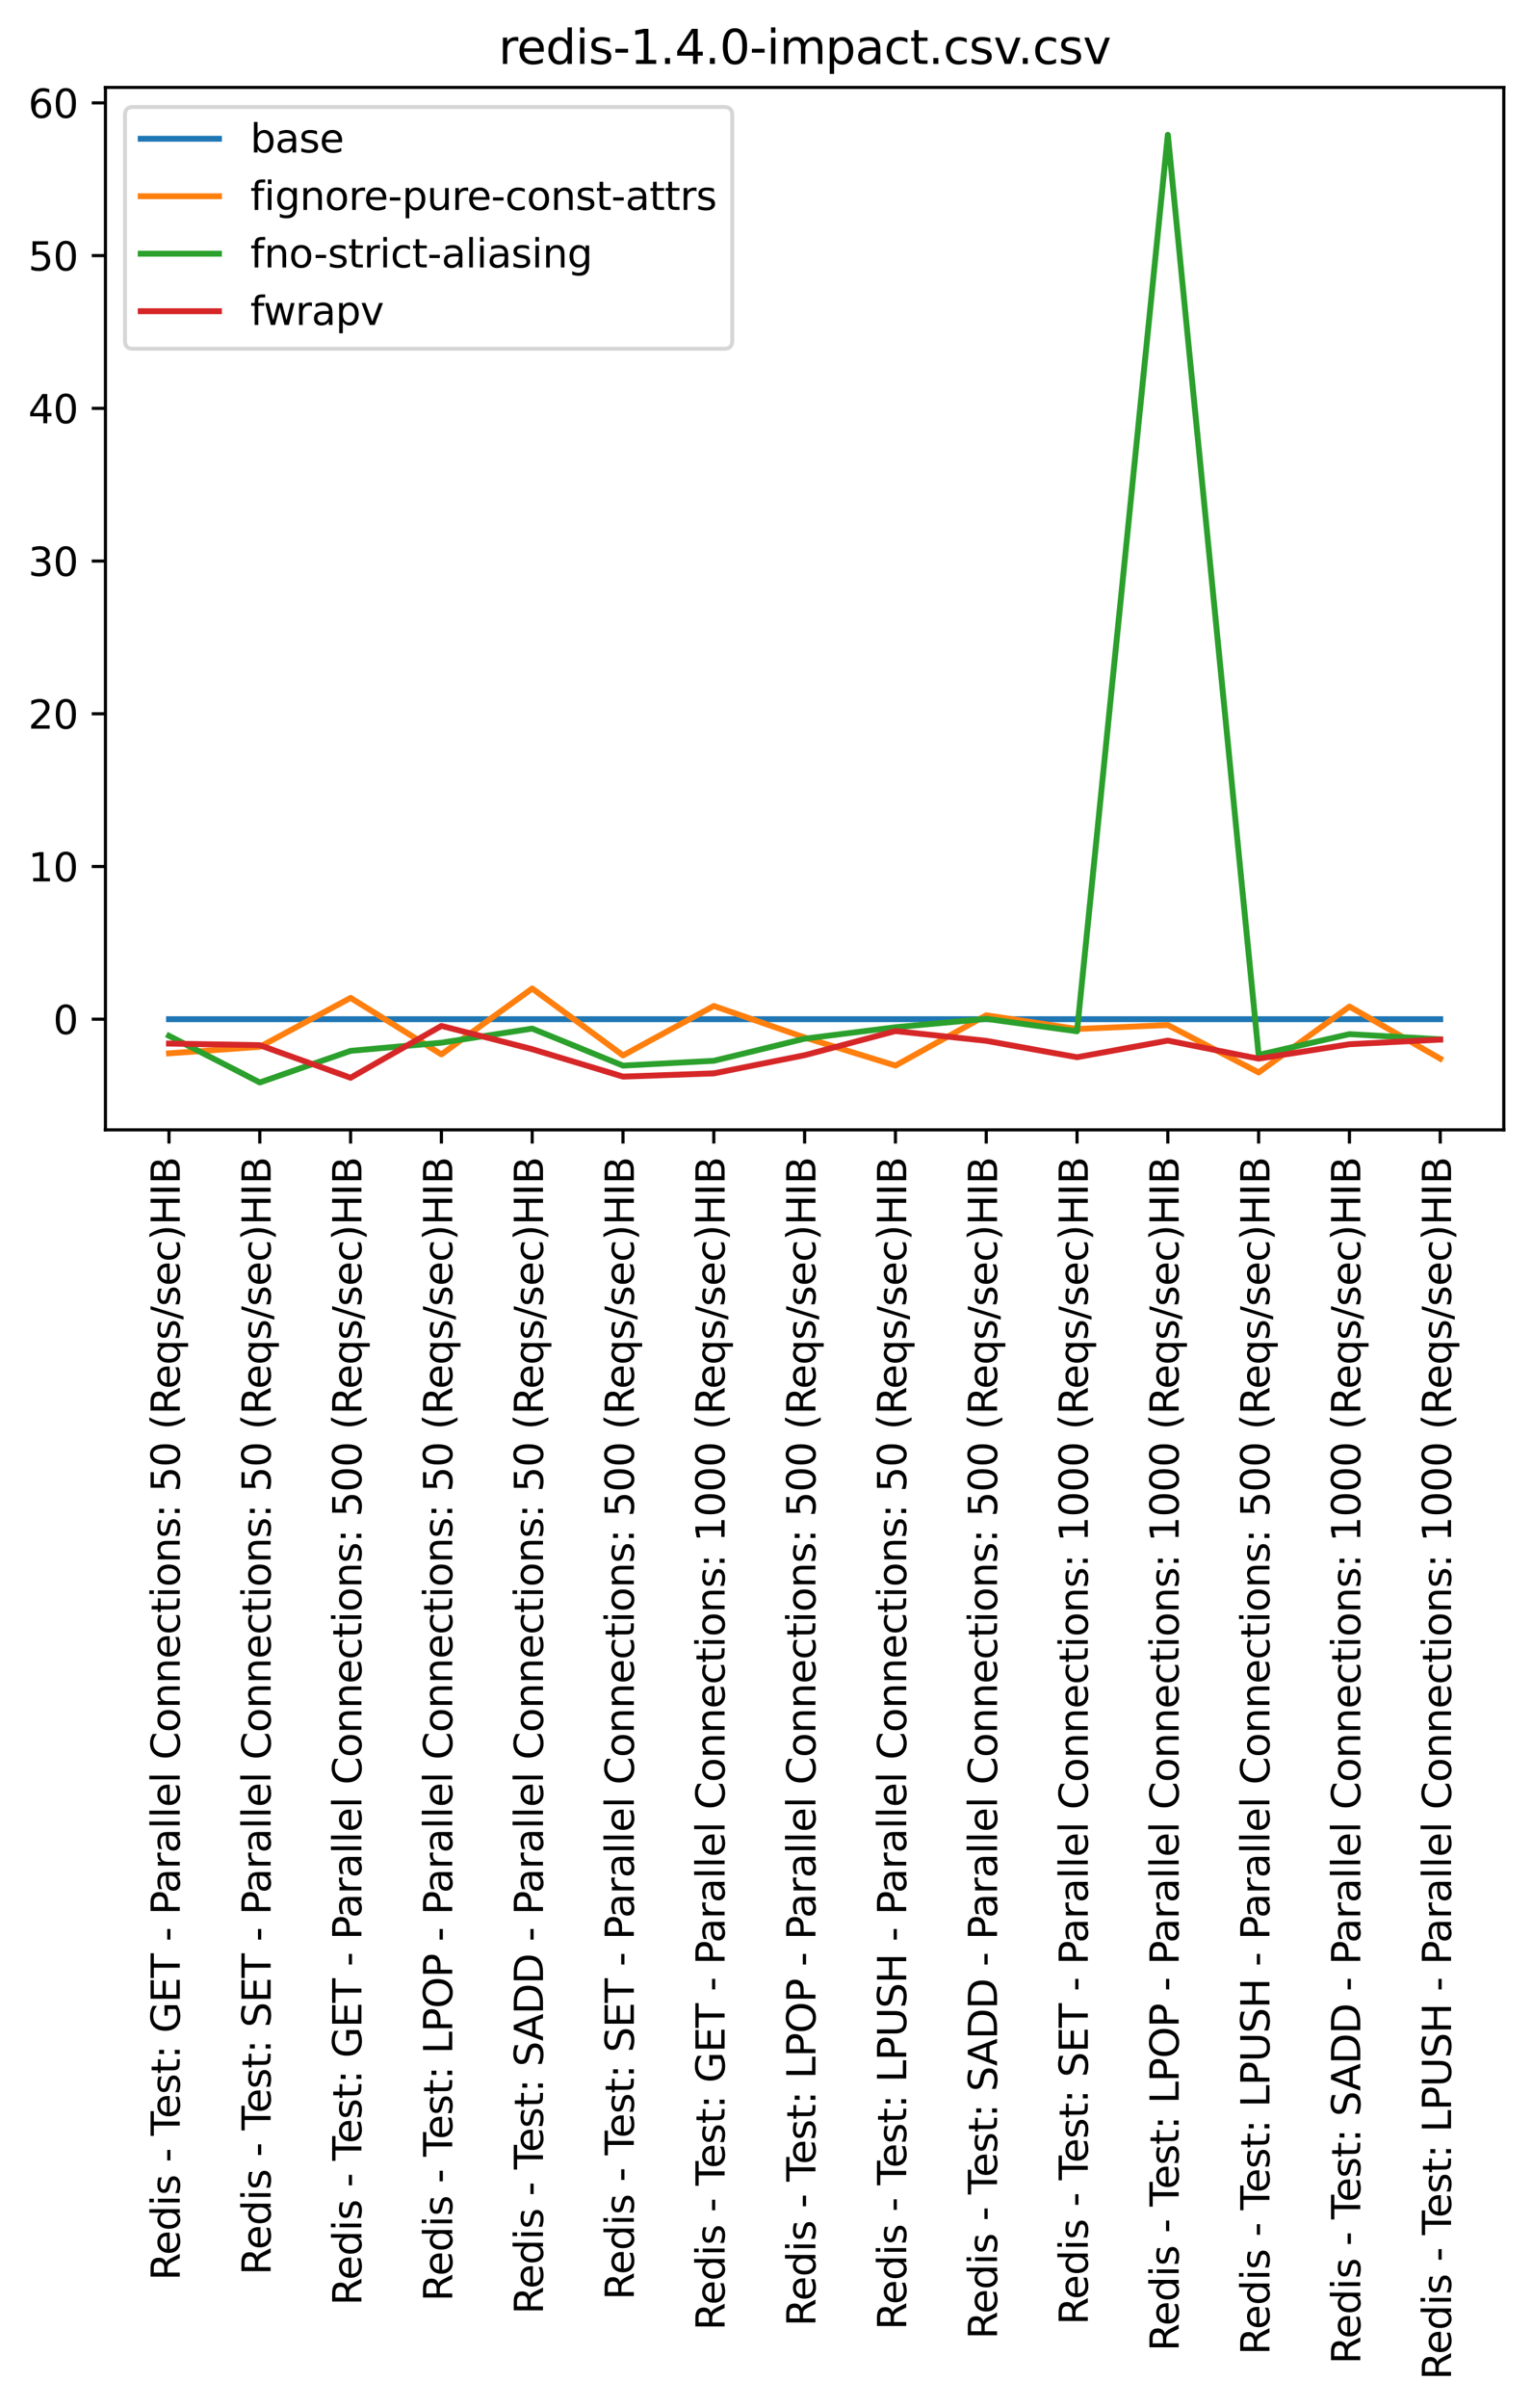 <?xml version="1.0" encoding="utf-8" standalone="no"?>
<!DOCTYPE svg PUBLIC "-//W3C//DTD SVG 1.1//EN"
  "http://www.w3.org/Graphics/SVG/1.1/DTD/svg11.dtd">
<svg xmlns:xlink="http://www.w3.org/1999/xlink" width="391.245pt" height="614.725pt" viewBox="0 0 391.245 614.725" xmlns="http://www.w3.org/2000/svg" version="1.1">
 <defs>
  <style type="text/css">*{stroke-linejoin: round; stroke-linecap: butt}</style>
 </defs>
 <g id="figure_1">
  <g id="patch_1">
   <path d="M 0 614.725 
L 391.245 614.725 
L 391.245 0 
L 0 0 
z
" style="fill: #ffffff"/>
  </g>
  <g id="axes_1">
   <g id="patch_2">
    <path d="M 26.925 288.43 
L 384.045 288.43 
L 384.045 22.318 
L 26.925 22.318 
z
" style="fill: #ffffff"/>
   </g>
   <g id="matplotlib.axis_1">
    <g id="xtick_1">
     <g id="line2d_1">
      <defs>
       <path id="mef337d0f82" d="M 0 0 
L 0 3.5 
" style="stroke: #000000; stroke-width: 0.8"/>
      </defs>
      <g>
       <use xlink:href="#mef337d0f82" x="43.158" y="288.43" style="stroke: #000000; stroke-width: 0.8"/>
      </g>
     </g>
     <g id="text_1">
      <!-- Redis - Test: GET - Parallel Connections: 50 (Reqs/sec)HIB -->
      <g transform="translate(45.917 582.186) rotate(-90) scale(0.1 -0.1)">
       <defs>
        <path id="DejaVuSans-52" d="M 2841 2188 
Q 3044 2119 3236 1894 
Q 3428 1669 3622 1275 
L 4263 0 
L 3584 0 
L 2988 1197 
Q 2756 1666 2539 1819 
Q 2322 1972 1947 1972 
L 1259 1972 
L 1259 0 
L 628 0 
L 628 4666 
L 2053 4666 
Q 2853 4666 3247 4331 
Q 3641 3997 3641 3322 
Q 3641 2881 3436 2590 
Q 3231 2300 2841 2188 
z
M 1259 4147 
L 1259 2491 
L 2053 2491 
Q 2509 2491 2742 2702 
Q 2975 2913 2975 3322 
Q 2975 3731 2742 3939 
Q 2509 4147 2053 4147 
L 1259 4147 
z
" transform="scale(0.016)"/>
        <path id="DejaVuSans-65" d="M 3597 1894 
L 3597 1613 
L 953 1613 
Q 991 1019 1311 708 
Q 1631 397 2203 397 
Q 2534 397 2845 478 
Q 3156 559 3463 722 
L 3463 178 
Q 3153 47 2828 -22 
Q 2503 -91 2169 -91 
Q 1331 -91 842 396 
Q 353 884 353 1716 
Q 353 2575 817 3079 
Q 1281 3584 2069 3584 
Q 2775 3584 3186 3129 
Q 3597 2675 3597 1894 
z
M 3022 2063 
Q 3016 2534 2758 2815 
Q 2500 3097 2075 3097 
Q 1594 3097 1305 2825 
Q 1016 2553 972 2059 
L 3022 2063 
z
" transform="scale(0.016)"/>
        <path id="DejaVuSans-64" d="M 2906 2969 
L 2906 4863 
L 3481 4863 
L 3481 0 
L 2906 0 
L 2906 525 
Q 2725 213 2448 61 
Q 2172 -91 1784 -91 
Q 1150 -91 751 415 
Q 353 922 353 1747 
Q 353 2572 751 3078 
Q 1150 3584 1784 3584 
Q 2172 3584 2448 3432 
Q 2725 3281 2906 2969 
z
M 947 1747 
Q 947 1113 1208 752 
Q 1469 391 1925 391 
Q 2381 391 2643 752 
Q 2906 1113 2906 1747 
Q 2906 2381 2643 2742 
Q 2381 3103 1925 3103 
Q 1469 3103 1208 2742 
Q 947 2381 947 1747 
z
" transform="scale(0.016)"/>
        <path id="DejaVuSans-69" d="M 603 3500 
L 1178 3500 
L 1178 0 
L 603 0 
L 603 3500 
z
M 603 4863 
L 1178 4863 
L 1178 4134 
L 603 4134 
L 603 4863 
z
" transform="scale(0.016)"/>
        <path id="DejaVuSans-73" d="M 2834 3397 
L 2834 2853 
Q 2591 2978 2328 3040 
Q 2066 3103 1784 3103 
Q 1356 3103 1142 2972 
Q 928 2841 928 2578 
Q 928 2378 1081 2264 
Q 1234 2150 1697 2047 
L 1894 2003 
Q 2506 1872 2764 1633 
Q 3022 1394 3022 966 
Q 3022 478 2636 193 
Q 2250 -91 1575 -91 
Q 1294 -91 989 -36 
Q 684 19 347 128 
L 347 722 
Q 666 556 975 473 
Q 1284 391 1588 391 
Q 1994 391 2212 530 
Q 2431 669 2431 922 
Q 2431 1156 2273 1281 
Q 2116 1406 1581 1522 
L 1381 1569 
Q 847 1681 609 1914 
Q 372 2147 372 2553 
Q 372 3047 722 3315 
Q 1072 3584 1716 3584 
Q 2034 3584 2315 3537 
Q 2597 3491 2834 3397 
z
" transform="scale(0.016)"/>
        <path id="DejaVuSans-20" transform="scale(0.016)"/>
        <path id="DejaVuSans-2d" d="M 313 2009 
L 1997 2009 
L 1997 1497 
L 313 1497 
L 313 2009 
z
" transform="scale(0.016)"/>
        <path id="DejaVuSans-54" d="M -19 4666 
L 3928 4666 
L 3928 4134 
L 2272 4134 
L 2272 0 
L 1638 0 
L 1638 4134 
L -19 4134 
L -19 4666 
z
" transform="scale(0.016)"/>
        <path id="DejaVuSans-74" d="M 1172 4494 
L 1172 3500 
L 2356 3500 
L 2356 3053 
L 1172 3053 
L 1172 1153 
Q 1172 725 1289 603 
Q 1406 481 1766 481 
L 2356 481 
L 2356 0 
L 1766 0 
Q 1100 0 847 248 
Q 594 497 594 1153 
L 594 3053 
L 172 3053 
L 172 3500 
L 594 3500 
L 594 4494 
L 1172 4494 
z
" transform="scale(0.016)"/>
        <path id="DejaVuSans-3a" d="M 750 794 
L 1409 794 
L 1409 0 
L 750 0 
L 750 794 
z
M 750 3309 
L 1409 3309 
L 1409 2516 
L 750 2516 
L 750 3309 
z
" transform="scale(0.016)"/>
        <path id="DejaVuSans-47" d="M 3809 666 
L 3809 1919 
L 2778 1919 
L 2778 2438 
L 4434 2438 
L 4434 434 
Q 4069 175 3628 42 
Q 3188 -91 2688 -91 
Q 1594 -91 976 548 
Q 359 1188 359 2328 
Q 359 3472 976 4111 
Q 1594 4750 2688 4750 
Q 3144 4750 3555 4637 
Q 3966 4525 4313 4306 
L 4313 3634 
Q 3963 3931 3569 4081 
Q 3175 4231 2741 4231 
Q 1884 4231 1454 3753 
Q 1025 3275 1025 2328 
Q 1025 1384 1454 906 
Q 1884 428 2741 428 
Q 3075 428 3337 486 
Q 3600 544 3809 666 
z
" transform="scale(0.016)"/>
        <path id="DejaVuSans-45" d="M 628 4666 
L 3578 4666 
L 3578 4134 
L 1259 4134 
L 1259 2753 
L 3481 2753 
L 3481 2222 
L 1259 2222 
L 1259 531 
L 3634 531 
L 3634 0 
L 628 0 
L 628 4666 
z
" transform="scale(0.016)"/>
        <path id="DejaVuSans-50" d="M 1259 4147 
L 1259 2394 
L 2053 2394 
Q 2494 2394 2734 2622 
Q 2975 2850 2975 3272 
Q 2975 3691 2734 3919 
Q 2494 4147 2053 4147 
L 1259 4147 
z
M 628 4666 
L 2053 4666 
Q 2838 4666 3239 4311 
Q 3641 3956 3641 3272 
Q 3641 2581 3239 2228 
Q 2838 1875 2053 1875 
L 1259 1875 
L 1259 0 
L 628 0 
L 628 4666 
z
" transform="scale(0.016)"/>
        <path id="DejaVuSans-61" d="M 2194 1759 
Q 1497 1759 1228 1600 
Q 959 1441 959 1056 
Q 959 750 1161 570 
Q 1363 391 1709 391 
Q 2188 391 2477 730 
Q 2766 1069 2766 1631 
L 2766 1759 
L 2194 1759 
z
M 3341 1997 
L 3341 0 
L 2766 0 
L 2766 531 
Q 2569 213 2275 61 
Q 1981 -91 1556 -91 
Q 1019 -91 701 211 
Q 384 513 384 1019 
Q 384 1609 779 1909 
Q 1175 2209 1959 2209 
L 2766 2209 
L 2766 2266 
Q 2766 2663 2505 2880 
Q 2244 3097 1772 3097 
Q 1472 3097 1187 3025 
Q 903 2953 641 2809 
L 641 3341 
Q 956 3463 1253 3523 
Q 1550 3584 1831 3584 
Q 2591 3584 2966 3190 
Q 3341 2797 3341 1997 
z
" transform="scale(0.016)"/>
        <path id="DejaVuSans-72" d="M 2631 2963 
Q 2534 3019 2420 3045 
Q 2306 3072 2169 3072 
Q 1681 3072 1420 2755 
Q 1159 2438 1159 1844 
L 1159 0 
L 581 0 
L 581 3500 
L 1159 3500 
L 1159 2956 
Q 1341 3275 1631 3429 
Q 1922 3584 2338 3584 
Q 2397 3584 2469 3576 
Q 2541 3569 2628 3553 
L 2631 2963 
z
" transform="scale(0.016)"/>
        <path id="DejaVuSans-6c" d="M 603 4863 
L 1178 4863 
L 1178 0 
L 603 0 
L 603 4863 
z
" transform="scale(0.016)"/>
        <path id="DejaVuSans-43" d="M 4122 4306 
L 4122 3641 
Q 3803 3938 3442 4084 
Q 3081 4231 2675 4231 
Q 1875 4231 1450 3742 
Q 1025 3253 1025 2328 
Q 1025 1406 1450 917 
Q 1875 428 2675 428 
Q 3081 428 3442 575 
Q 3803 722 4122 1019 
L 4122 359 
Q 3791 134 3420 21 
Q 3050 -91 2638 -91 
Q 1578 -91 968 557 
Q 359 1206 359 2328 
Q 359 3453 968 4101 
Q 1578 4750 2638 4750 
Q 3056 4750 3426 4639 
Q 3797 4528 4122 4306 
z
" transform="scale(0.016)"/>
        <path id="DejaVuSans-6f" d="M 1959 3097 
Q 1497 3097 1228 2736 
Q 959 2375 959 1747 
Q 959 1119 1226 758 
Q 1494 397 1959 397 
Q 2419 397 2687 759 
Q 2956 1122 2956 1747 
Q 2956 2369 2687 2733 
Q 2419 3097 1959 3097 
z
M 1959 3584 
Q 2709 3584 3137 3096 
Q 3566 2609 3566 1747 
Q 3566 888 3137 398 
Q 2709 -91 1959 -91 
Q 1206 -91 779 398 
Q 353 888 353 1747 
Q 353 2609 779 3096 
Q 1206 3584 1959 3584 
z
" transform="scale(0.016)"/>
        <path id="DejaVuSans-6e" d="M 3513 2113 
L 3513 0 
L 2938 0 
L 2938 2094 
Q 2938 2591 2744 2837 
Q 2550 3084 2163 3084 
Q 1697 3084 1428 2787 
Q 1159 2491 1159 1978 
L 1159 0 
L 581 0 
L 581 3500 
L 1159 3500 
L 1159 2956 
Q 1366 3272 1645 3428 
Q 1925 3584 2291 3584 
Q 2894 3584 3203 3211 
Q 3513 2838 3513 2113 
z
" transform="scale(0.016)"/>
        <path id="DejaVuSans-63" d="M 3122 3366 
L 3122 2828 
Q 2878 2963 2633 3030 
Q 2388 3097 2138 3097 
Q 1578 3097 1268 2742 
Q 959 2388 959 1747 
Q 959 1106 1268 751 
Q 1578 397 2138 397 
Q 2388 397 2633 464 
Q 2878 531 3122 666 
L 3122 134 
Q 2881 22 2623 -34 
Q 2366 -91 2075 -91 
Q 1284 -91 818 406 
Q 353 903 353 1747 
Q 353 2603 823 3093 
Q 1294 3584 2113 3584 
Q 2378 3584 2631 3529 
Q 2884 3475 3122 3366 
z
" transform="scale(0.016)"/>
        <path id="DejaVuSans-35" d="M 691 4666 
L 3169 4666 
L 3169 4134 
L 1269 4134 
L 1269 2991 
Q 1406 3038 1543 3061 
Q 1681 3084 1819 3084 
Q 2600 3084 3056 2656 
Q 3513 2228 3513 1497 
Q 3513 744 3044 326 
Q 2575 -91 1722 -91 
Q 1428 -91 1123 -41 
Q 819 9 494 109 
L 494 744 
Q 775 591 1075 516 
Q 1375 441 1709 441 
Q 2250 441 2565 725 
Q 2881 1009 2881 1497 
Q 2881 1984 2565 2268 
Q 2250 2553 1709 2553 
Q 1456 2553 1204 2497 
Q 953 2441 691 2322 
L 691 4666 
z
" transform="scale(0.016)"/>
        <path id="DejaVuSans-30" d="M 2034 4250 
Q 1547 4250 1301 3770 
Q 1056 3291 1056 2328 
Q 1056 1369 1301 889 
Q 1547 409 2034 409 
Q 2525 409 2770 889 
Q 3016 1369 3016 2328 
Q 3016 3291 2770 3770 
Q 2525 4250 2034 4250 
z
M 2034 4750 
Q 2819 4750 3233 4129 
Q 3647 3509 3647 2328 
Q 3647 1150 3233 529 
Q 2819 -91 2034 -91 
Q 1250 -91 836 529 
Q 422 1150 422 2328 
Q 422 3509 836 4129 
Q 1250 4750 2034 4750 
z
" transform="scale(0.016)"/>
        <path id="DejaVuSans-28" d="M 1984 4856 
Q 1566 4138 1362 3434 
Q 1159 2731 1159 2009 
Q 1159 1288 1364 580 
Q 1569 -128 1984 -844 
L 1484 -844 
Q 1016 -109 783 600 
Q 550 1309 550 2009 
Q 550 2706 781 3412 
Q 1013 4119 1484 4856 
L 1984 4856 
z
" transform="scale(0.016)"/>
        <path id="DejaVuSans-71" d="M 947 1747 
Q 947 1113 1208 752 
Q 1469 391 1925 391 
Q 2381 391 2643 752 
Q 2906 1113 2906 1747 
Q 2906 2381 2643 2742 
Q 2381 3103 1925 3103 
Q 1469 3103 1208 2742 
Q 947 2381 947 1747 
z
M 2906 525 
Q 2725 213 2448 61 
Q 2172 -91 1784 -91 
Q 1150 -91 751 415 
Q 353 922 353 1747 
Q 353 2572 751 3078 
Q 1150 3584 1784 3584 
Q 2172 3584 2448 3432 
Q 2725 3281 2906 2969 
L 2906 3500 
L 3481 3500 
L 3481 -1331 
L 2906 -1331 
L 2906 525 
z
" transform="scale(0.016)"/>
        <path id="DejaVuSans-2f" d="M 1625 4666 
L 2156 4666 
L 531 -594 
L 0 -594 
L 1625 4666 
z
" transform="scale(0.016)"/>
        <path id="DejaVuSans-29" d="M 513 4856 
L 1013 4856 
Q 1481 4119 1714 3412 
Q 1947 2706 1947 2009 
Q 1947 1309 1714 600 
Q 1481 -109 1013 -844 
L 513 -844 
Q 928 -128 1133 580 
Q 1338 1288 1338 2009 
Q 1338 2731 1133 3434 
Q 928 4138 513 4856 
z
" transform="scale(0.016)"/>
        <path id="DejaVuSans-48" d="M 628 4666 
L 1259 4666 
L 1259 2753 
L 3553 2753 
L 3553 4666 
L 4184 4666 
L 4184 0 
L 3553 0 
L 3553 2222 
L 1259 2222 
L 1259 0 
L 628 0 
L 628 4666 
z
" transform="scale(0.016)"/>
        <path id="DejaVuSans-49" d="M 628 4666 
L 1259 4666 
L 1259 0 
L 628 0 
L 628 4666 
z
" transform="scale(0.016)"/>
        <path id="DejaVuSans-42" d="M 1259 2228 
L 1259 519 
L 2272 519 
Q 2781 519 3026 730 
Q 3272 941 3272 1375 
Q 3272 1813 3026 2020 
Q 2781 2228 2272 2228 
L 1259 2228 
z
M 1259 4147 
L 1259 2741 
L 2194 2741 
Q 2656 2741 2882 2914 
Q 3109 3088 3109 3444 
Q 3109 3797 2882 3972 
Q 2656 4147 2194 4147 
L 1259 4147 
z
M 628 4666 
L 2241 4666 
Q 2963 4666 3353 4366 
Q 3744 4066 3744 3513 
Q 3744 3084 3544 2831 
Q 3344 2578 2956 2516 
Q 3422 2416 3680 2098 
Q 3938 1781 3938 1306 
Q 3938 681 3513 340 
Q 3088 0 2303 0 
L 628 0 
L 628 4666 
z
" transform="scale(0.016)"/>
       </defs>
       <use xlink:href="#DejaVuSans-52"/>
       <use xlink:href="#DejaVuSans-65" x="64.982"/>
       <use xlink:href="#DejaVuSans-64" x="126.506"/>
       <use xlink:href="#DejaVuSans-69" x="189.982"/>
       <use xlink:href="#DejaVuSans-73" x="217.766"/>
       <use xlink:href="#DejaVuSans-20" x="269.865"/>
       <use xlink:href="#DejaVuSans-2d" x="301.652"/>
       <use xlink:href="#DejaVuSans-20" x="337.736"/>
       <use xlink:href="#DejaVuSans-54" x="369.523"/>
       <use xlink:href="#DejaVuSans-65" x="413.607"/>
       <use xlink:href="#DejaVuSans-73" x="475.131"/>
       <use xlink:href="#DejaVuSans-74" x="527.23"/>
       <use xlink:href="#DejaVuSans-3a" x="566.439"/>
       <use xlink:href="#DejaVuSans-20" x="600.131"/>
       <use xlink:href="#DejaVuSans-47" x="631.918"/>
       <use xlink:href="#DejaVuSans-45" x="709.408"/>
       <use xlink:href="#DejaVuSans-54" x="772.592"/>
       <use xlink:href="#DejaVuSans-20" x="833.676"/>
       <use xlink:href="#DejaVuSans-2d" x="865.463"/>
       <use xlink:href="#DejaVuSans-20" x="901.547"/>
       <use xlink:href="#DejaVuSans-50" x="933.334"/>
       <use xlink:href="#DejaVuSans-61" x="989.137"/>
       <use xlink:href="#DejaVuSans-72" x="1050.416"/>
       <use xlink:href="#DejaVuSans-61" x="1091.529"/>
       <use xlink:href="#DejaVuSans-6c" x="1152.809"/>
       <use xlink:href="#DejaVuSans-6c" x="1180.592"/>
       <use xlink:href="#DejaVuSans-65" x="1208.375"/>
       <use xlink:href="#DejaVuSans-6c" x="1269.898"/>
       <use xlink:href="#DejaVuSans-20" x="1297.682"/>
       <use xlink:href="#DejaVuSans-43" x="1329.469"/>
       <use xlink:href="#DejaVuSans-6f" x="1399.293"/>
       <use xlink:href="#DejaVuSans-6e" x="1460.475"/>
       <use xlink:href="#DejaVuSans-6e" x="1523.854"/>
       <use xlink:href="#DejaVuSans-65" x="1587.232"/>
       <use xlink:href="#DejaVuSans-63" x="1648.756"/>
       <use xlink:href="#DejaVuSans-74" x="1703.736"/>
       <use xlink:href="#DejaVuSans-69" x="1742.945"/>
       <use xlink:href="#DejaVuSans-6f" x="1770.729"/>
       <use xlink:href="#DejaVuSans-6e" x="1831.91"/>
       <use xlink:href="#DejaVuSans-73" x="1895.289"/>
       <use xlink:href="#DejaVuSans-3a" x="1947.389"/>
       <use xlink:href="#DejaVuSans-20" x="1981.08"/>
       <use xlink:href="#DejaVuSans-35" x="2012.867"/>
       <use xlink:href="#DejaVuSans-30" x="2076.49"/>
       <use xlink:href="#DejaVuSans-20" x="2140.113"/>
       <use xlink:href="#DejaVuSans-28" x="2171.9"/>
       <use xlink:href="#DejaVuSans-52" x="2210.914"/>
       <use xlink:href="#DejaVuSans-65" x="2275.896"/>
       <use xlink:href="#DejaVuSans-71" x="2337.42"/>
       <use xlink:href="#DejaVuSans-73" x="2400.896"/>
       <use xlink:href="#DejaVuSans-2f" x="2452.996"/>
       <use xlink:href="#DejaVuSans-73" x="2486.688"/>
       <use xlink:href="#DejaVuSans-65" x="2538.787"/>
       <use xlink:href="#DejaVuSans-63" x="2600.311"/>
       <use xlink:href="#DejaVuSans-29" x="2655.291"/>
       <use xlink:href="#DejaVuSans-48" x="2694.305"/>
       <use xlink:href="#DejaVuSans-49" x="2769.5"/>
       <use xlink:href="#DejaVuSans-42" x="2798.992"/>
      </g>
     </g>
    </g>
    <g id="xtick_2">
     <g id="line2d_2">
      <g>
       <use xlink:href="#mef337d0f82" x="66.347" y="288.43" style="stroke: #000000; stroke-width: 0.8"/>
      </g>
     </g>
     <g id="text_2">
      <!-- Redis - Test: SET - Parallel Connections: 50 (Reqs/sec)HIB -->
      <g transform="translate(69.107 580.786) rotate(-90) scale(0.1 -0.1)">
       <defs>
        <path id="DejaVuSans-53" d="M 3425 4513 
L 3425 3897 
Q 3066 4069 2747 4153 
Q 2428 4238 2131 4238 
Q 1616 4238 1336 4038 
Q 1056 3838 1056 3469 
Q 1056 3159 1242 3001 
Q 1428 2844 1947 2747 
L 2328 2669 
Q 3034 2534 3370 2195 
Q 3706 1856 3706 1288 
Q 3706 609 3251 259 
Q 2797 -91 1919 -91 
Q 1588 -91 1214 -16 
Q 841 59 441 206 
L 441 856 
Q 825 641 1194 531 
Q 1563 422 1919 422 
Q 2459 422 2753 634 
Q 3047 847 3047 1241 
Q 3047 1584 2836 1778 
Q 2625 1972 2144 2069 
L 1759 2144 
Q 1053 2284 737 2584 
Q 422 2884 422 3419 
Q 422 4038 858 4394 
Q 1294 4750 2059 4750 
Q 2388 4750 2728 4690 
Q 3069 4631 3425 4513 
z
" transform="scale(0.016)"/>
       </defs>
       <use xlink:href="#DejaVuSans-52"/>
       <use xlink:href="#DejaVuSans-65" x="64.982"/>
       <use xlink:href="#DejaVuSans-64" x="126.506"/>
       <use xlink:href="#DejaVuSans-69" x="189.982"/>
       <use xlink:href="#DejaVuSans-73" x="217.766"/>
       <use xlink:href="#DejaVuSans-20" x="269.865"/>
       <use xlink:href="#DejaVuSans-2d" x="301.652"/>
       <use xlink:href="#DejaVuSans-20" x="337.736"/>
       <use xlink:href="#DejaVuSans-54" x="369.523"/>
       <use xlink:href="#DejaVuSans-65" x="413.607"/>
       <use xlink:href="#DejaVuSans-73" x="475.131"/>
       <use xlink:href="#DejaVuSans-74" x="527.23"/>
       <use xlink:href="#DejaVuSans-3a" x="566.439"/>
       <use xlink:href="#DejaVuSans-20" x="600.131"/>
       <use xlink:href="#DejaVuSans-53" x="631.918"/>
       <use xlink:href="#DejaVuSans-45" x="695.395"/>
       <use xlink:href="#DejaVuSans-54" x="758.578"/>
       <use xlink:href="#DejaVuSans-20" x="819.662"/>
       <use xlink:href="#DejaVuSans-2d" x="851.449"/>
       <use xlink:href="#DejaVuSans-20" x="887.533"/>
       <use xlink:href="#DejaVuSans-50" x="919.32"/>
       <use xlink:href="#DejaVuSans-61" x="975.123"/>
       <use xlink:href="#DejaVuSans-72" x="1036.402"/>
       <use xlink:href="#DejaVuSans-61" x="1077.516"/>
       <use xlink:href="#DejaVuSans-6c" x="1138.795"/>
       <use xlink:href="#DejaVuSans-6c" x="1166.578"/>
       <use xlink:href="#DejaVuSans-65" x="1194.361"/>
       <use xlink:href="#DejaVuSans-6c" x="1255.885"/>
       <use xlink:href="#DejaVuSans-20" x="1283.668"/>
       <use xlink:href="#DejaVuSans-43" x="1315.455"/>
       <use xlink:href="#DejaVuSans-6f" x="1385.279"/>
       <use xlink:href="#DejaVuSans-6e" x="1446.461"/>
       <use xlink:href="#DejaVuSans-6e" x="1509.84"/>
       <use xlink:href="#DejaVuSans-65" x="1573.219"/>
       <use xlink:href="#DejaVuSans-63" x="1634.742"/>
       <use xlink:href="#DejaVuSans-74" x="1689.723"/>
       <use xlink:href="#DejaVuSans-69" x="1728.932"/>
       <use xlink:href="#DejaVuSans-6f" x="1756.715"/>
       <use xlink:href="#DejaVuSans-6e" x="1817.896"/>
       <use xlink:href="#DejaVuSans-73" x="1881.275"/>
       <use xlink:href="#DejaVuSans-3a" x="1933.375"/>
       <use xlink:href="#DejaVuSans-20" x="1967.066"/>
       <use xlink:href="#DejaVuSans-35" x="1998.854"/>
       <use xlink:href="#DejaVuSans-30" x="2062.477"/>
       <use xlink:href="#DejaVuSans-20" x="2126.1"/>
       <use xlink:href="#DejaVuSans-28" x="2157.887"/>
       <use xlink:href="#DejaVuSans-52" x="2196.9"/>
       <use xlink:href="#DejaVuSans-65" x="2261.883"/>
       <use xlink:href="#DejaVuSans-71" x="2323.406"/>
       <use xlink:href="#DejaVuSans-73" x="2386.883"/>
       <use xlink:href="#DejaVuSans-2f" x="2438.982"/>
       <use xlink:href="#DejaVuSans-73" x="2472.674"/>
       <use xlink:href="#DejaVuSans-65" x="2524.773"/>
       <use xlink:href="#DejaVuSans-63" x="2586.297"/>
       <use xlink:href="#DejaVuSans-29" x="2641.277"/>
       <use xlink:href="#DejaVuSans-48" x="2680.291"/>
       <use xlink:href="#DejaVuSans-49" x="2755.486"/>
       <use xlink:href="#DejaVuSans-42" x="2784.979"/>
      </g>
     </g>
    </g>
    <g id="xtick_3">
     <g id="line2d_3">
      <g>
       <use xlink:href="#mef337d0f82" x="89.537" y="288.43" style="stroke: #000000; stroke-width: 0.8"/>
      </g>
     </g>
     <g id="text_3">
      <!-- Redis - Test: GET - Parallel Connections: 500 (Reqs/sec)HIB -->
      <g transform="translate(92.296 588.549) rotate(-90) scale(0.1 -0.1)">
       <use xlink:href="#DejaVuSans-52"/>
       <use xlink:href="#DejaVuSans-65" x="64.982"/>
       <use xlink:href="#DejaVuSans-64" x="126.506"/>
       <use xlink:href="#DejaVuSans-69" x="189.982"/>
       <use xlink:href="#DejaVuSans-73" x="217.766"/>
       <use xlink:href="#DejaVuSans-20" x="269.865"/>
       <use xlink:href="#DejaVuSans-2d" x="301.652"/>
       <use xlink:href="#DejaVuSans-20" x="337.736"/>
       <use xlink:href="#DejaVuSans-54" x="369.523"/>
       <use xlink:href="#DejaVuSans-65" x="413.607"/>
       <use xlink:href="#DejaVuSans-73" x="475.131"/>
       <use xlink:href="#DejaVuSans-74" x="527.23"/>
       <use xlink:href="#DejaVuSans-3a" x="566.439"/>
       <use xlink:href="#DejaVuSans-20" x="600.131"/>
       <use xlink:href="#DejaVuSans-47" x="631.918"/>
       <use xlink:href="#DejaVuSans-45" x="709.408"/>
       <use xlink:href="#DejaVuSans-54" x="772.592"/>
       <use xlink:href="#DejaVuSans-20" x="833.676"/>
       <use xlink:href="#DejaVuSans-2d" x="865.463"/>
       <use xlink:href="#DejaVuSans-20" x="901.547"/>
       <use xlink:href="#DejaVuSans-50" x="933.334"/>
       <use xlink:href="#DejaVuSans-61" x="989.137"/>
       <use xlink:href="#DejaVuSans-72" x="1050.416"/>
       <use xlink:href="#DejaVuSans-61" x="1091.529"/>
       <use xlink:href="#DejaVuSans-6c" x="1152.809"/>
       <use xlink:href="#DejaVuSans-6c" x="1180.592"/>
       <use xlink:href="#DejaVuSans-65" x="1208.375"/>
       <use xlink:href="#DejaVuSans-6c" x="1269.898"/>
       <use xlink:href="#DejaVuSans-20" x="1297.682"/>
       <use xlink:href="#DejaVuSans-43" x="1329.469"/>
       <use xlink:href="#DejaVuSans-6f" x="1399.293"/>
       <use xlink:href="#DejaVuSans-6e" x="1460.475"/>
       <use xlink:href="#DejaVuSans-6e" x="1523.854"/>
       <use xlink:href="#DejaVuSans-65" x="1587.232"/>
       <use xlink:href="#DejaVuSans-63" x="1648.756"/>
       <use xlink:href="#DejaVuSans-74" x="1703.736"/>
       <use xlink:href="#DejaVuSans-69" x="1742.945"/>
       <use xlink:href="#DejaVuSans-6f" x="1770.729"/>
       <use xlink:href="#DejaVuSans-6e" x="1831.91"/>
       <use xlink:href="#DejaVuSans-73" x="1895.289"/>
       <use xlink:href="#DejaVuSans-3a" x="1947.389"/>
       <use xlink:href="#DejaVuSans-20" x="1981.08"/>
       <use xlink:href="#DejaVuSans-35" x="2012.867"/>
       <use xlink:href="#DejaVuSans-30" x="2076.49"/>
       <use xlink:href="#DejaVuSans-30" x="2140.113"/>
       <use xlink:href="#DejaVuSans-20" x="2203.736"/>
       <use xlink:href="#DejaVuSans-28" x="2235.523"/>
       <use xlink:href="#DejaVuSans-52" x="2274.537"/>
       <use xlink:href="#DejaVuSans-65" x="2339.52"/>
       <use xlink:href="#DejaVuSans-71" x="2401.043"/>
       <use xlink:href="#DejaVuSans-73" x="2464.52"/>
       <use xlink:href="#DejaVuSans-2f" x="2516.619"/>
       <use xlink:href="#DejaVuSans-73" x="2550.311"/>
       <use xlink:href="#DejaVuSans-65" x="2602.41"/>
       <use xlink:href="#DejaVuSans-63" x="2663.934"/>
       <use xlink:href="#DejaVuSans-29" x="2718.914"/>
       <use xlink:href="#DejaVuSans-48" x="2757.928"/>
       <use xlink:href="#DejaVuSans-49" x="2833.123"/>
       <use xlink:href="#DejaVuSans-42" x="2862.615"/>
      </g>
     </g>
    </g>
    <g id="xtick_4">
     <g id="line2d_4">
      <g>
       <use xlink:href="#mef337d0f82" x="112.727" y="288.43" style="stroke: #000000; stroke-width: 0.8"/>
      </g>
     </g>
     <g id="text_4">
      <!-- Redis - Test: LPOP - Parallel Connections: 50 (Reqs/sec)HIB -->
      <g transform="translate(115.486 587.514) rotate(-90) scale(0.1 -0.1)">
       <defs>
        <path id="DejaVuSans-4c" d="M 628 4666 
L 1259 4666 
L 1259 531 
L 3531 531 
L 3531 0 
L 628 0 
L 628 4666 
z
" transform="scale(0.016)"/>
        <path id="DejaVuSans-4f" d="M 2522 4238 
Q 1834 4238 1429 3725 
Q 1025 3213 1025 2328 
Q 1025 1447 1429 934 
Q 1834 422 2522 422 
Q 3209 422 3611 934 
Q 4013 1447 4013 2328 
Q 4013 3213 3611 3725 
Q 3209 4238 2522 4238 
z
M 2522 4750 
Q 3503 4750 4090 4092 
Q 4678 3434 4678 2328 
Q 4678 1225 4090 567 
Q 3503 -91 2522 -91 
Q 1538 -91 948 565 
Q 359 1222 359 2328 
Q 359 3434 948 4092 
Q 1538 4750 2522 4750 
z
" transform="scale(0.016)"/>
       </defs>
       <use xlink:href="#DejaVuSans-52"/>
       <use xlink:href="#DejaVuSans-65" x="64.982"/>
       <use xlink:href="#DejaVuSans-64" x="126.506"/>
       <use xlink:href="#DejaVuSans-69" x="189.982"/>
       <use xlink:href="#DejaVuSans-73" x="217.766"/>
       <use xlink:href="#DejaVuSans-20" x="269.865"/>
       <use xlink:href="#DejaVuSans-2d" x="301.652"/>
       <use xlink:href="#DejaVuSans-20" x="337.736"/>
       <use xlink:href="#DejaVuSans-54" x="369.523"/>
       <use xlink:href="#DejaVuSans-65" x="413.607"/>
       <use xlink:href="#DejaVuSans-73" x="475.131"/>
       <use xlink:href="#DejaVuSans-74" x="527.23"/>
       <use xlink:href="#DejaVuSans-3a" x="566.439"/>
       <use xlink:href="#DejaVuSans-20" x="600.131"/>
       <use xlink:href="#DejaVuSans-4c" x="631.918"/>
       <use xlink:href="#DejaVuSans-50" x="687.631"/>
       <use xlink:href="#DejaVuSans-4f" x="747.934"/>
       <use xlink:href="#DejaVuSans-50" x="826.645"/>
       <use xlink:href="#DejaVuSans-20" x="886.947"/>
       <use xlink:href="#DejaVuSans-2d" x="918.734"/>
       <use xlink:href="#DejaVuSans-20" x="954.818"/>
       <use xlink:href="#DejaVuSans-50" x="986.605"/>
       <use xlink:href="#DejaVuSans-61" x="1042.408"/>
       <use xlink:href="#DejaVuSans-72" x="1103.688"/>
       <use xlink:href="#DejaVuSans-61" x="1144.801"/>
       <use xlink:href="#DejaVuSans-6c" x="1206.08"/>
       <use xlink:href="#DejaVuSans-6c" x="1233.863"/>
       <use xlink:href="#DejaVuSans-65" x="1261.646"/>
       <use xlink:href="#DejaVuSans-6c" x="1323.17"/>
       <use xlink:href="#DejaVuSans-20" x="1350.953"/>
       <use xlink:href="#DejaVuSans-43" x="1382.74"/>
       <use xlink:href="#DejaVuSans-6f" x="1452.564"/>
       <use xlink:href="#DejaVuSans-6e" x="1513.746"/>
       <use xlink:href="#DejaVuSans-6e" x="1577.125"/>
       <use xlink:href="#DejaVuSans-65" x="1640.504"/>
       <use xlink:href="#DejaVuSans-63" x="1702.027"/>
       <use xlink:href="#DejaVuSans-74" x="1757.008"/>
       <use xlink:href="#DejaVuSans-69" x="1796.217"/>
       <use xlink:href="#DejaVuSans-6f" x="1824"/>
       <use xlink:href="#DejaVuSans-6e" x="1885.182"/>
       <use xlink:href="#DejaVuSans-73" x="1948.561"/>
       <use xlink:href="#DejaVuSans-3a" x="2000.66"/>
       <use xlink:href="#DejaVuSans-20" x="2034.352"/>
       <use xlink:href="#DejaVuSans-35" x="2066.139"/>
       <use xlink:href="#DejaVuSans-30" x="2129.762"/>
       <use xlink:href="#DejaVuSans-20" x="2193.385"/>
       <use xlink:href="#DejaVuSans-28" x="2225.172"/>
       <use xlink:href="#DejaVuSans-52" x="2264.186"/>
       <use xlink:href="#DejaVuSans-65" x="2329.168"/>
       <use xlink:href="#DejaVuSans-71" x="2390.691"/>
       <use xlink:href="#DejaVuSans-73" x="2454.168"/>
       <use xlink:href="#DejaVuSans-2f" x="2506.268"/>
       <use xlink:href="#DejaVuSans-73" x="2539.959"/>
       <use xlink:href="#DejaVuSans-65" x="2592.059"/>
       <use xlink:href="#DejaVuSans-63" x="2653.582"/>
       <use xlink:href="#DejaVuSans-29" x="2708.562"/>
       <use xlink:href="#DejaVuSans-48" x="2747.576"/>
       <use xlink:href="#DejaVuSans-49" x="2822.771"/>
       <use xlink:href="#DejaVuSans-42" x="2852.264"/>
      </g>
     </g>
    </g>
    <g id="xtick_5">
     <g id="line2d_5">
      <g>
       <use xlink:href="#mef337d0f82" x="135.916" y="288.43" style="stroke: #000000; stroke-width: 0.8"/>
      </g>
     </g>
     <g id="text_5">
      <!-- Redis - Test: SADD - Parallel Connections: 50 (Reqs/sec)HIB -->
      <g transform="translate(138.676 590.788) rotate(-90) scale(0.1 -0.1)">
       <defs>
        <path id="DejaVuSans-41" d="M 2188 4044 
L 1331 1722 
L 3047 1722 
L 2188 4044 
z
M 1831 4666 
L 2547 4666 
L 4325 0 
L 3669 0 
L 3244 1197 
L 1141 1197 
L 716 0 
L 50 0 
L 1831 4666 
z
" transform="scale(0.016)"/>
        <path id="DejaVuSans-44" d="M 1259 4147 
L 1259 519 
L 2022 519 
Q 2988 519 3436 956 
Q 3884 1394 3884 2338 
Q 3884 3275 3436 3711 
Q 2988 4147 2022 4147 
L 1259 4147 
z
M 628 4666 
L 1925 4666 
Q 3281 4666 3915 4102 
Q 4550 3538 4550 2338 
Q 4550 1131 3912 565 
Q 3275 0 1925 0 
L 628 0 
L 628 4666 
z
" transform="scale(0.016)"/>
       </defs>
       <use xlink:href="#DejaVuSans-52"/>
       <use xlink:href="#DejaVuSans-65" x="64.982"/>
       <use xlink:href="#DejaVuSans-64" x="126.506"/>
       <use xlink:href="#DejaVuSans-69" x="189.982"/>
       <use xlink:href="#DejaVuSans-73" x="217.766"/>
       <use xlink:href="#DejaVuSans-20" x="269.865"/>
       <use xlink:href="#DejaVuSans-2d" x="301.652"/>
       <use xlink:href="#DejaVuSans-20" x="337.736"/>
       <use xlink:href="#DejaVuSans-54" x="369.523"/>
       <use xlink:href="#DejaVuSans-65" x="413.607"/>
       <use xlink:href="#DejaVuSans-73" x="475.131"/>
       <use xlink:href="#DejaVuSans-74" x="527.23"/>
       <use xlink:href="#DejaVuSans-3a" x="566.439"/>
       <use xlink:href="#DejaVuSans-20" x="600.131"/>
       <use xlink:href="#DejaVuSans-53" x="631.918"/>
       <use xlink:href="#DejaVuSans-41" x="697.27"/>
       <use xlink:href="#DejaVuSans-44" x="765.678"/>
       <use xlink:href="#DejaVuSans-44" x="842.68"/>
       <use xlink:href="#DejaVuSans-20" x="919.682"/>
       <use xlink:href="#DejaVuSans-2d" x="951.469"/>
       <use xlink:href="#DejaVuSans-20" x="987.553"/>
       <use xlink:href="#DejaVuSans-50" x="1019.34"/>
       <use xlink:href="#DejaVuSans-61" x="1075.143"/>
       <use xlink:href="#DejaVuSans-72" x="1136.422"/>
       <use xlink:href="#DejaVuSans-61" x="1177.535"/>
       <use xlink:href="#DejaVuSans-6c" x="1238.814"/>
       <use xlink:href="#DejaVuSans-6c" x="1266.598"/>
       <use xlink:href="#DejaVuSans-65" x="1294.381"/>
       <use xlink:href="#DejaVuSans-6c" x="1355.904"/>
       <use xlink:href="#DejaVuSans-20" x="1383.688"/>
       <use xlink:href="#DejaVuSans-43" x="1415.475"/>
       <use xlink:href="#DejaVuSans-6f" x="1485.299"/>
       <use xlink:href="#DejaVuSans-6e" x="1546.48"/>
       <use xlink:href="#DejaVuSans-6e" x="1609.859"/>
       <use xlink:href="#DejaVuSans-65" x="1673.238"/>
       <use xlink:href="#DejaVuSans-63" x="1734.762"/>
       <use xlink:href="#DejaVuSans-74" x="1789.742"/>
       <use xlink:href="#DejaVuSans-69" x="1828.951"/>
       <use xlink:href="#DejaVuSans-6f" x="1856.734"/>
       <use xlink:href="#DejaVuSans-6e" x="1917.916"/>
       <use xlink:href="#DejaVuSans-73" x="1981.295"/>
       <use xlink:href="#DejaVuSans-3a" x="2033.395"/>
       <use xlink:href="#DejaVuSans-20" x="2067.086"/>
       <use xlink:href="#DejaVuSans-35" x="2098.873"/>
       <use xlink:href="#DejaVuSans-30" x="2162.496"/>
       <use xlink:href="#DejaVuSans-20" x="2226.119"/>
       <use xlink:href="#DejaVuSans-28" x="2257.906"/>
       <use xlink:href="#DejaVuSans-52" x="2296.92"/>
       <use xlink:href="#DejaVuSans-65" x="2361.902"/>
       <use xlink:href="#DejaVuSans-71" x="2423.426"/>
       <use xlink:href="#DejaVuSans-73" x="2486.902"/>
       <use xlink:href="#DejaVuSans-2f" x="2539.002"/>
       <use xlink:href="#DejaVuSans-73" x="2572.693"/>
       <use xlink:href="#DejaVuSans-65" x="2624.793"/>
       <use xlink:href="#DejaVuSans-63" x="2686.316"/>
       <use xlink:href="#DejaVuSans-29" x="2741.297"/>
       <use xlink:href="#DejaVuSans-48" x="2780.311"/>
       <use xlink:href="#DejaVuSans-49" x="2855.506"/>
       <use xlink:href="#DejaVuSans-42" x="2884.998"/>
      </g>
     </g>
    </g>
    <g id="xtick_6">
     <g id="line2d_6">
      <g>
       <use xlink:href="#mef337d0f82" x="159.106" y="288.43" style="stroke: #000000; stroke-width: 0.8"/>
      </g>
     </g>
     <g id="text_6">
      <!-- Redis - Test: SET - Parallel Connections: 500 (Reqs/sec)HIB -->
      <g transform="translate(161.865 587.149) rotate(-90) scale(0.1 -0.1)">
       <use xlink:href="#DejaVuSans-52"/>
       <use xlink:href="#DejaVuSans-65" x="64.982"/>
       <use xlink:href="#DejaVuSans-64" x="126.506"/>
       <use xlink:href="#DejaVuSans-69" x="189.982"/>
       <use xlink:href="#DejaVuSans-73" x="217.766"/>
       <use xlink:href="#DejaVuSans-20" x="269.865"/>
       <use xlink:href="#DejaVuSans-2d" x="301.652"/>
       <use xlink:href="#DejaVuSans-20" x="337.736"/>
       <use xlink:href="#DejaVuSans-54" x="369.523"/>
       <use xlink:href="#DejaVuSans-65" x="413.607"/>
       <use xlink:href="#DejaVuSans-73" x="475.131"/>
       <use xlink:href="#DejaVuSans-74" x="527.23"/>
       <use xlink:href="#DejaVuSans-3a" x="566.439"/>
       <use xlink:href="#DejaVuSans-20" x="600.131"/>
       <use xlink:href="#DejaVuSans-53" x="631.918"/>
       <use xlink:href="#DejaVuSans-45" x="695.395"/>
       <use xlink:href="#DejaVuSans-54" x="758.578"/>
       <use xlink:href="#DejaVuSans-20" x="819.662"/>
       <use xlink:href="#DejaVuSans-2d" x="851.449"/>
       <use xlink:href="#DejaVuSans-20" x="887.533"/>
       <use xlink:href="#DejaVuSans-50" x="919.32"/>
       <use xlink:href="#DejaVuSans-61" x="975.123"/>
       <use xlink:href="#DejaVuSans-72" x="1036.402"/>
       <use xlink:href="#DejaVuSans-61" x="1077.516"/>
       <use xlink:href="#DejaVuSans-6c" x="1138.795"/>
       <use xlink:href="#DejaVuSans-6c" x="1166.578"/>
       <use xlink:href="#DejaVuSans-65" x="1194.361"/>
       <use xlink:href="#DejaVuSans-6c" x="1255.885"/>
       <use xlink:href="#DejaVuSans-20" x="1283.668"/>
       <use xlink:href="#DejaVuSans-43" x="1315.455"/>
       <use xlink:href="#DejaVuSans-6f" x="1385.279"/>
       <use xlink:href="#DejaVuSans-6e" x="1446.461"/>
       <use xlink:href="#DejaVuSans-6e" x="1509.84"/>
       <use xlink:href="#DejaVuSans-65" x="1573.219"/>
       <use xlink:href="#DejaVuSans-63" x="1634.742"/>
       <use xlink:href="#DejaVuSans-74" x="1689.723"/>
       <use xlink:href="#DejaVuSans-69" x="1728.932"/>
       <use xlink:href="#DejaVuSans-6f" x="1756.715"/>
       <use xlink:href="#DejaVuSans-6e" x="1817.896"/>
       <use xlink:href="#DejaVuSans-73" x="1881.275"/>
       <use xlink:href="#DejaVuSans-3a" x="1933.375"/>
       <use xlink:href="#DejaVuSans-20" x="1967.066"/>
       <use xlink:href="#DejaVuSans-35" x="1998.854"/>
       <use xlink:href="#DejaVuSans-30" x="2062.477"/>
       <use xlink:href="#DejaVuSans-30" x="2126.1"/>
       <use xlink:href="#DejaVuSans-20" x="2189.723"/>
       <use xlink:href="#DejaVuSans-28" x="2221.51"/>
       <use xlink:href="#DejaVuSans-52" x="2260.523"/>
       <use xlink:href="#DejaVuSans-65" x="2325.506"/>
       <use xlink:href="#DejaVuSans-71" x="2387.029"/>
       <use xlink:href="#DejaVuSans-73" x="2450.506"/>
       <use xlink:href="#DejaVuSans-2f" x="2502.605"/>
       <use xlink:href="#DejaVuSans-73" x="2536.297"/>
       <use xlink:href="#DejaVuSans-65" x="2588.396"/>
       <use xlink:href="#DejaVuSans-63" x="2649.92"/>
       <use xlink:href="#DejaVuSans-29" x="2704.9"/>
       <use xlink:href="#DejaVuSans-48" x="2743.914"/>
       <use xlink:href="#DejaVuSans-49" x="2819.109"/>
       <use xlink:href="#DejaVuSans-42" x="2848.602"/>
      </g>
     </g>
    </g>
    <g id="xtick_7">
     <g id="line2d_7">
      <g>
       <use xlink:href="#mef337d0f82" x="182.295" y="288.43" style="stroke: #000000; stroke-width: 0.8"/>
      </g>
     </g>
     <g id="text_7">
      <!-- Redis - Test: GET - Parallel Connections: 1000 (Reqs/sec)HIB -->
      <g transform="translate(185.055 594.911) rotate(-90) scale(0.1 -0.1)">
       <defs>
        <path id="DejaVuSans-31" d="M 794 531 
L 1825 531 
L 1825 4091 
L 703 3866 
L 703 4441 
L 1819 4666 
L 2450 4666 
L 2450 531 
L 3481 531 
L 3481 0 
L 794 0 
L 794 531 
z
" transform="scale(0.016)"/>
       </defs>
       <use xlink:href="#DejaVuSans-52"/>
       <use xlink:href="#DejaVuSans-65" x="64.982"/>
       <use xlink:href="#DejaVuSans-64" x="126.506"/>
       <use xlink:href="#DejaVuSans-69" x="189.982"/>
       <use xlink:href="#DejaVuSans-73" x="217.766"/>
       <use xlink:href="#DejaVuSans-20" x="269.865"/>
       <use xlink:href="#DejaVuSans-2d" x="301.652"/>
       <use xlink:href="#DejaVuSans-20" x="337.736"/>
       <use xlink:href="#DejaVuSans-54" x="369.523"/>
       <use xlink:href="#DejaVuSans-65" x="413.607"/>
       <use xlink:href="#DejaVuSans-73" x="475.131"/>
       <use xlink:href="#DejaVuSans-74" x="527.23"/>
       <use xlink:href="#DejaVuSans-3a" x="566.439"/>
       <use xlink:href="#DejaVuSans-20" x="600.131"/>
       <use xlink:href="#DejaVuSans-47" x="631.918"/>
       <use xlink:href="#DejaVuSans-45" x="709.408"/>
       <use xlink:href="#DejaVuSans-54" x="772.592"/>
       <use xlink:href="#DejaVuSans-20" x="833.676"/>
       <use xlink:href="#DejaVuSans-2d" x="865.463"/>
       <use xlink:href="#DejaVuSans-20" x="901.547"/>
       <use xlink:href="#DejaVuSans-50" x="933.334"/>
       <use xlink:href="#DejaVuSans-61" x="989.137"/>
       <use xlink:href="#DejaVuSans-72" x="1050.416"/>
       <use xlink:href="#DejaVuSans-61" x="1091.529"/>
       <use xlink:href="#DejaVuSans-6c" x="1152.809"/>
       <use xlink:href="#DejaVuSans-6c" x="1180.592"/>
       <use xlink:href="#DejaVuSans-65" x="1208.375"/>
       <use xlink:href="#DejaVuSans-6c" x="1269.898"/>
       <use xlink:href="#DejaVuSans-20" x="1297.682"/>
       <use xlink:href="#DejaVuSans-43" x="1329.469"/>
       <use xlink:href="#DejaVuSans-6f" x="1399.293"/>
       <use xlink:href="#DejaVuSans-6e" x="1460.475"/>
       <use xlink:href="#DejaVuSans-6e" x="1523.854"/>
       <use xlink:href="#DejaVuSans-65" x="1587.232"/>
       <use xlink:href="#DejaVuSans-63" x="1648.756"/>
       <use xlink:href="#DejaVuSans-74" x="1703.736"/>
       <use xlink:href="#DejaVuSans-69" x="1742.945"/>
       <use xlink:href="#DejaVuSans-6f" x="1770.729"/>
       <use xlink:href="#DejaVuSans-6e" x="1831.91"/>
       <use xlink:href="#DejaVuSans-73" x="1895.289"/>
       <use xlink:href="#DejaVuSans-3a" x="1947.389"/>
       <use xlink:href="#DejaVuSans-20" x="1981.08"/>
       <use xlink:href="#DejaVuSans-31" x="2012.867"/>
       <use xlink:href="#DejaVuSans-30" x="2076.49"/>
       <use xlink:href="#DejaVuSans-30" x="2140.113"/>
       <use xlink:href="#DejaVuSans-30" x="2203.736"/>
       <use xlink:href="#DejaVuSans-20" x="2267.359"/>
       <use xlink:href="#DejaVuSans-28" x="2299.146"/>
       <use xlink:href="#DejaVuSans-52" x="2338.16"/>
       <use xlink:href="#DejaVuSans-65" x="2403.143"/>
       <use xlink:href="#DejaVuSans-71" x="2464.666"/>
       <use xlink:href="#DejaVuSans-73" x="2528.143"/>
       <use xlink:href="#DejaVuSans-2f" x="2580.242"/>
       <use xlink:href="#DejaVuSans-73" x="2613.934"/>
       <use xlink:href="#DejaVuSans-65" x="2666.033"/>
       <use xlink:href="#DejaVuSans-63" x="2727.557"/>
       <use xlink:href="#DejaVuSans-29" x="2782.537"/>
       <use xlink:href="#DejaVuSans-48" x="2821.551"/>
       <use xlink:href="#DejaVuSans-49" x="2896.746"/>
       <use xlink:href="#DejaVuSans-42" x="2926.238"/>
      </g>
     </g>
    </g>
    <g id="xtick_8">
     <g id="line2d_8">
      <g>
       <use xlink:href="#mef337d0f82" x="205.485" y="288.43" style="stroke: #000000; stroke-width: 0.8"/>
      </g>
     </g>
     <g id="text_8">
      <!-- Redis - Test: LPOP - Parallel Connections: 500 (Reqs/sec)HIB -->
      <g transform="translate(208.244 593.877) rotate(-90) scale(0.1 -0.1)">
       <use xlink:href="#DejaVuSans-52"/>
       <use xlink:href="#DejaVuSans-65" x="64.982"/>
       <use xlink:href="#DejaVuSans-64" x="126.506"/>
       <use xlink:href="#DejaVuSans-69" x="189.982"/>
       <use xlink:href="#DejaVuSans-73" x="217.766"/>
       <use xlink:href="#DejaVuSans-20" x="269.865"/>
       <use xlink:href="#DejaVuSans-2d" x="301.652"/>
       <use xlink:href="#DejaVuSans-20" x="337.736"/>
       <use xlink:href="#DejaVuSans-54" x="369.523"/>
       <use xlink:href="#DejaVuSans-65" x="413.607"/>
       <use xlink:href="#DejaVuSans-73" x="475.131"/>
       <use xlink:href="#DejaVuSans-74" x="527.23"/>
       <use xlink:href="#DejaVuSans-3a" x="566.439"/>
       <use xlink:href="#DejaVuSans-20" x="600.131"/>
       <use xlink:href="#DejaVuSans-4c" x="631.918"/>
       <use xlink:href="#DejaVuSans-50" x="687.631"/>
       <use xlink:href="#DejaVuSans-4f" x="747.934"/>
       <use xlink:href="#DejaVuSans-50" x="826.645"/>
       <use xlink:href="#DejaVuSans-20" x="886.947"/>
       <use xlink:href="#DejaVuSans-2d" x="918.734"/>
       <use xlink:href="#DejaVuSans-20" x="954.818"/>
       <use xlink:href="#DejaVuSans-50" x="986.605"/>
       <use xlink:href="#DejaVuSans-61" x="1042.408"/>
       <use xlink:href="#DejaVuSans-72" x="1103.688"/>
       <use xlink:href="#DejaVuSans-61" x="1144.801"/>
       <use xlink:href="#DejaVuSans-6c" x="1206.08"/>
       <use xlink:href="#DejaVuSans-6c" x="1233.863"/>
       <use xlink:href="#DejaVuSans-65" x="1261.646"/>
       <use xlink:href="#DejaVuSans-6c" x="1323.17"/>
       <use xlink:href="#DejaVuSans-20" x="1350.953"/>
       <use xlink:href="#DejaVuSans-43" x="1382.74"/>
       <use xlink:href="#DejaVuSans-6f" x="1452.564"/>
       <use xlink:href="#DejaVuSans-6e" x="1513.746"/>
       <use xlink:href="#DejaVuSans-6e" x="1577.125"/>
       <use xlink:href="#DejaVuSans-65" x="1640.504"/>
       <use xlink:href="#DejaVuSans-63" x="1702.027"/>
       <use xlink:href="#DejaVuSans-74" x="1757.008"/>
       <use xlink:href="#DejaVuSans-69" x="1796.217"/>
       <use xlink:href="#DejaVuSans-6f" x="1824"/>
       <use xlink:href="#DejaVuSans-6e" x="1885.182"/>
       <use xlink:href="#DejaVuSans-73" x="1948.561"/>
       <use xlink:href="#DejaVuSans-3a" x="2000.66"/>
       <use xlink:href="#DejaVuSans-20" x="2034.352"/>
       <use xlink:href="#DejaVuSans-35" x="2066.139"/>
       <use xlink:href="#DejaVuSans-30" x="2129.762"/>
       <use xlink:href="#DejaVuSans-30" x="2193.385"/>
       <use xlink:href="#DejaVuSans-20" x="2257.008"/>
       <use xlink:href="#DejaVuSans-28" x="2288.795"/>
       <use xlink:href="#DejaVuSans-52" x="2327.809"/>
       <use xlink:href="#DejaVuSans-65" x="2392.791"/>
       <use xlink:href="#DejaVuSans-71" x="2454.314"/>
       <use xlink:href="#DejaVuSans-73" x="2517.791"/>
       <use xlink:href="#DejaVuSans-2f" x="2569.891"/>
       <use xlink:href="#DejaVuSans-73" x="2603.582"/>
       <use xlink:href="#DejaVuSans-65" x="2655.682"/>
       <use xlink:href="#DejaVuSans-63" x="2717.205"/>
       <use xlink:href="#DejaVuSans-29" x="2772.186"/>
       <use xlink:href="#DejaVuSans-48" x="2811.199"/>
       <use xlink:href="#DejaVuSans-49" x="2886.395"/>
       <use xlink:href="#DejaVuSans-42" x="2915.887"/>
      </g>
     </g>
    </g>
    <g id="xtick_9">
     <g id="line2d_9">
      <g>
       <use xlink:href="#mef337d0f82" x="228.675" y="288.43" style="stroke: #000000; stroke-width: 0.8"/>
      </g>
     </g>
     <g id="text_9">
      <!-- Redis - Test: LPUSH - Parallel Connections: 50 (Reqs/sec)HIB -->
      <g transform="translate(231.434 594.8) rotate(-90) scale(0.1 -0.1)">
       <defs>
        <path id="DejaVuSans-55" d="M 556 4666 
L 1191 4666 
L 1191 1831 
Q 1191 1081 1462 751 
Q 1734 422 2344 422 
Q 2950 422 3222 751 
Q 3494 1081 3494 1831 
L 3494 4666 
L 4128 4666 
L 4128 1753 
Q 4128 841 3676 375 
Q 3225 -91 2344 -91 
Q 1459 -91 1007 375 
Q 556 841 556 1753 
L 556 4666 
z
" transform="scale(0.016)"/>
       </defs>
       <use xlink:href="#DejaVuSans-52"/>
       <use xlink:href="#DejaVuSans-65" x="64.982"/>
       <use xlink:href="#DejaVuSans-64" x="126.506"/>
       <use xlink:href="#DejaVuSans-69" x="189.982"/>
       <use xlink:href="#DejaVuSans-73" x="217.766"/>
       <use xlink:href="#DejaVuSans-20" x="269.865"/>
       <use xlink:href="#DejaVuSans-2d" x="301.652"/>
       <use xlink:href="#DejaVuSans-20" x="337.736"/>
       <use xlink:href="#DejaVuSans-54" x="369.523"/>
       <use xlink:href="#DejaVuSans-65" x="413.607"/>
       <use xlink:href="#DejaVuSans-73" x="475.131"/>
       <use xlink:href="#DejaVuSans-74" x="527.23"/>
       <use xlink:href="#DejaVuSans-3a" x="566.439"/>
       <use xlink:href="#DejaVuSans-20" x="600.131"/>
       <use xlink:href="#DejaVuSans-4c" x="631.918"/>
       <use xlink:href="#DejaVuSans-50" x="687.631"/>
       <use xlink:href="#DejaVuSans-55" x="747.934"/>
       <use xlink:href="#DejaVuSans-53" x="821.127"/>
       <use xlink:href="#DejaVuSans-48" x="884.604"/>
       <use xlink:href="#DejaVuSans-20" x="959.799"/>
       <use xlink:href="#DejaVuSans-2d" x="991.586"/>
       <use xlink:href="#DejaVuSans-20" x="1027.67"/>
       <use xlink:href="#DejaVuSans-50" x="1059.457"/>
       <use xlink:href="#DejaVuSans-61" x="1115.26"/>
       <use xlink:href="#DejaVuSans-72" x="1176.539"/>
       <use xlink:href="#DejaVuSans-61" x="1217.652"/>
       <use xlink:href="#DejaVuSans-6c" x="1278.932"/>
       <use xlink:href="#DejaVuSans-6c" x="1306.715"/>
       <use xlink:href="#DejaVuSans-65" x="1334.498"/>
       <use xlink:href="#DejaVuSans-6c" x="1396.021"/>
       <use xlink:href="#DejaVuSans-20" x="1423.805"/>
       <use xlink:href="#DejaVuSans-43" x="1455.592"/>
       <use xlink:href="#DejaVuSans-6f" x="1525.416"/>
       <use xlink:href="#DejaVuSans-6e" x="1586.598"/>
       <use xlink:href="#DejaVuSans-6e" x="1649.977"/>
       <use xlink:href="#DejaVuSans-65" x="1713.355"/>
       <use xlink:href="#DejaVuSans-63" x="1774.879"/>
       <use xlink:href="#DejaVuSans-74" x="1829.859"/>
       <use xlink:href="#DejaVuSans-69" x="1869.068"/>
       <use xlink:href="#DejaVuSans-6f" x="1896.852"/>
       <use xlink:href="#DejaVuSans-6e" x="1958.033"/>
       <use xlink:href="#DejaVuSans-73" x="2021.412"/>
       <use xlink:href="#DejaVuSans-3a" x="2073.512"/>
       <use xlink:href="#DejaVuSans-20" x="2107.203"/>
       <use xlink:href="#DejaVuSans-35" x="2138.99"/>
       <use xlink:href="#DejaVuSans-30" x="2202.613"/>
       <use xlink:href="#DejaVuSans-20" x="2266.236"/>
       <use xlink:href="#DejaVuSans-28" x="2298.023"/>
       <use xlink:href="#DejaVuSans-52" x="2337.037"/>
       <use xlink:href="#DejaVuSans-65" x="2402.02"/>
       <use xlink:href="#DejaVuSans-71" x="2463.543"/>
       <use xlink:href="#DejaVuSans-73" x="2527.02"/>
       <use xlink:href="#DejaVuSans-2f" x="2579.119"/>
       <use xlink:href="#DejaVuSans-73" x="2612.811"/>
       <use xlink:href="#DejaVuSans-65" x="2664.91"/>
       <use xlink:href="#DejaVuSans-63" x="2726.434"/>
       <use xlink:href="#DejaVuSans-29" x="2781.414"/>
       <use xlink:href="#DejaVuSans-48" x="2820.428"/>
       <use xlink:href="#DejaVuSans-49" x="2895.623"/>
       <use xlink:href="#DejaVuSans-42" x="2925.115"/>
      </g>
     </g>
    </g>
    <g id="xtick_10">
     <g id="line2d_10">
      <g>
       <use xlink:href="#mef337d0f82" x="251.864" y="288.43" style="stroke: #000000; stroke-width: 0.8"/>
      </g>
     </g>
     <g id="text_10">
      <!-- Redis - Test: SADD - Parallel Connections: 500 (Reqs/sec)HIB -->
      <g transform="translate(254.624 597.15) rotate(-90) scale(0.1 -0.1)">
       <use xlink:href="#DejaVuSans-52"/>
       <use xlink:href="#DejaVuSans-65" x="64.982"/>
       <use xlink:href="#DejaVuSans-64" x="126.506"/>
       <use xlink:href="#DejaVuSans-69" x="189.982"/>
       <use xlink:href="#DejaVuSans-73" x="217.766"/>
       <use xlink:href="#DejaVuSans-20" x="269.865"/>
       <use xlink:href="#DejaVuSans-2d" x="301.652"/>
       <use xlink:href="#DejaVuSans-20" x="337.736"/>
       <use xlink:href="#DejaVuSans-54" x="369.523"/>
       <use xlink:href="#DejaVuSans-65" x="413.607"/>
       <use xlink:href="#DejaVuSans-73" x="475.131"/>
       <use xlink:href="#DejaVuSans-74" x="527.23"/>
       <use xlink:href="#DejaVuSans-3a" x="566.439"/>
       <use xlink:href="#DejaVuSans-20" x="600.131"/>
       <use xlink:href="#DejaVuSans-53" x="631.918"/>
       <use xlink:href="#DejaVuSans-41" x="697.27"/>
       <use xlink:href="#DejaVuSans-44" x="765.678"/>
       <use xlink:href="#DejaVuSans-44" x="842.68"/>
       <use xlink:href="#DejaVuSans-20" x="919.682"/>
       <use xlink:href="#DejaVuSans-2d" x="951.469"/>
       <use xlink:href="#DejaVuSans-20" x="987.553"/>
       <use xlink:href="#DejaVuSans-50" x="1019.34"/>
       <use xlink:href="#DejaVuSans-61" x="1075.143"/>
       <use xlink:href="#DejaVuSans-72" x="1136.422"/>
       <use xlink:href="#DejaVuSans-61" x="1177.535"/>
       <use xlink:href="#DejaVuSans-6c" x="1238.814"/>
       <use xlink:href="#DejaVuSans-6c" x="1266.598"/>
       <use xlink:href="#DejaVuSans-65" x="1294.381"/>
       <use xlink:href="#DejaVuSans-6c" x="1355.904"/>
       <use xlink:href="#DejaVuSans-20" x="1383.688"/>
       <use xlink:href="#DejaVuSans-43" x="1415.475"/>
       <use xlink:href="#DejaVuSans-6f" x="1485.299"/>
       <use xlink:href="#DejaVuSans-6e" x="1546.48"/>
       <use xlink:href="#DejaVuSans-6e" x="1609.859"/>
       <use xlink:href="#DejaVuSans-65" x="1673.238"/>
       <use xlink:href="#DejaVuSans-63" x="1734.762"/>
       <use xlink:href="#DejaVuSans-74" x="1789.742"/>
       <use xlink:href="#DejaVuSans-69" x="1828.951"/>
       <use xlink:href="#DejaVuSans-6f" x="1856.734"/>
       <use xlink:href="#DejaVuSans-6e" x="1917.916"/>
       <use xlink:href="#DejaVuSans-73" x="1981.295"/>
       <use xlink:href="#DejaVuSans-3a" x="2033.395"/>
       <use xlink:href="#DejaVuSans-20" x="2067.086"/>
       <use xlink:href="#DejaVuSans-35" x="2098.873"/>
       <use xlink:href="#DejaVuSans-30" x="2162.496"/>
       <use xlink:href="#DejaVuSans-30" x="2226.119"/>
       <use xlink:href="#DejaVuSans-20" x="2289.742"/>
       <use xlink:href="#DejaVuSans-28" x="2321.529"/>
       <use xlink:href="#DejaVuSans-52" x="2360.543"/>
       <use xlink:href="#DejaVuSans-65" x="2425.525"/>
       <use xlink:href="#DejaVuSans-71" x="2487.049"/>
       <use xlink:href="#DejaVuSans-73" x="2550.525"/>
       <use xlink:href="#DejaVuSans-2f" x="2602.625"/>
       <use xlink:href="#DejaVuSans-73" x="2636.316"/>
       <use xlink:href="#DejaVuSans-65" x="2688.416"/>
       <use xlink:href="#DejaVuSans-63" x="2749.939"/>
       <use xlink:href="#DejaVuSans-29" x="2804.92"/>
       <use xlink:href="#DejaVuSans-48" x="2843.934"/>
       <use xlink:href="#DejaVuSans-49" x="2919.129"/>
       <use xlink:href="#DejaVuSans-42" x="2948.621"/>
      </g>
     </g>
    </g>
    <g id="xtick_11">
     <g id="line2d_11">
      <g>
       <use xlink:href="#mef337d0f82" x="275.054" y="288.43" style="stroke: #000000; stroke-width: 0.8"/>
      </g>
     </g>
     <g id="text_11">
      <!-- Redis - Test: SET - Parallel Connections: 1000 (Reqs/sec)HIB -->
      <g transform="translate(277.813 593.511) rotate(-90) scale(0.1 -0.1)">
       <use xlink:href="#DejaVuSans-52"/>
       <use xlink:href="#DejaVuSans-65" x="64.982"/>
       <use xlink:href="#DejaVuSans-64" x="126.506"/>
       <use xlink:href="#DejaVuSans-69" x="189.982"/>
       <use xlink:href="#DejaVuSans-73" x="217.766"/>
       <use xlink:href="#DejaVuSans-20" x="269.865"/>
       <use xlink:href="#DejaVuSans-2d" x="301.652"/>
       <use xlink:href="#DejaVuSans-20" x="337.736"/>
       <use xlink:href="#DejaVuSans-54" x="369.523"/>
       <use xlink:href="#DejaVuSans-65" x="413.607"/>
       <use xlink:href="#DejaVuSans-73" x="475.131"/>
       <use xlink:href="#DejaVuSans-74" x="527.23"/>
       <use xlink:href="#DejaVuSans-3a" x="566.439"/>
       <use xlink:href="#DejaVuSans-20" x="600.131"/>
       <use xlink:href="#DejaVuSans-53" x="631.918"/>
       <use xlink:href="#DejaVuSans-45" x="695.395"/>
       <use xlink:href="#DejaVuSans-54" x="758.578"/>
       <use xlink:href="#DejaVuSans-20" x="819.662"/>
       <use xlink:href="#DejaVuSans-2d" x="851.449"/>
       <use xlink:href="#DejaVuSans-20" x="887.533"/>
       <use xlink:href="#DejaVuSans-50" x="919.32"/>
       <use xlink:href="#DejaVuSans-61" x="975.123"/>
       <use xlink:href="#DejaVuSans-72" x="1036.402"/>
       <use xlink:href="#DejaVuSans-61" x="1077.516"/>
       <use xlink:href="#DejaVuSans-6c" x="1138.795"/>
       <use xlink:href="#DejaVuSans-6c" x="1166.578"/>
       <use xlink:href="#DejaVuSans-65" x="1194.361"/>
       <use xlink:href="#DejaVuSans-6c" x="1255.885"/>
       <use xlink:href="#DejaVuSans-20" x="1283.668"/>
       <use xlink:href="#DejaVuSans-43" x="1315.455"/>
       <use xlink:href="#DejaVuSans-6f" x="1385.279"/>
       <use xlink:href="#DejaVuSans-6e" x="1446.461"/>
       <use xlink:href="#DejaVuSans-6e" x="1509.84"/>
       <use xlink:href="#DejaVuSans-65" x="1573.219"/>
       <use xlink:href="#DejaVuSans-63" x="1634.742"/>
       <use xlink:href="#DejaVuSans-74" x="1689.723"/>
       <use xlink:href="#DejaVuSans-69" x="1728.932"/>
       <use xlink:href="#DejaVuSans-6f" x="1756.715"/>
       <use xlink:href="#DejaVuSans-6e" x="1817.896"/>
       <use xlink:href="#DejaVuSans-73" x="1881.275"/>
       <use xlink:href="#DejaVuSans-3a" x="1933.375"/>
       <use xlink:href="#DejaVuSans-20" x="1967.066"/>
       <use xlink:href="#DejaVuSans-31" x="1998.854"/>
       <use xlink:href="#DejaVuSans-30" x="2062.477"/>
       <use xlink:href="#DejaVuSans-30" x="2126.1"/>
       <use xlink:href="#DejaVuSans-30" x="2189.723"/>
       <use xlink:href="#DejaVuSans-20" x="2253.346"/>
       <use xlink:href="#DejaVuSans-28" x="2285.133"/>
       <use xlink:href="#DejaVuSans-52" x="2324.146"/>
       <use xlink:href="#DejaVuSans-65" x="2389.129"/>
       <use xlink:href="#DejaVuSans-71" x="2450.652"/>
       <use xlink:href="#DejaVuSans-73" x="2514.129"/>
       <use xlink:href="#DejaVuSans-2f" x="2566.229"/>
       <use xlink:href="#DejaVuSans-73" x="2599.92"/>
       <use xlink:href="#DejaVuSans-65" x="2652.02"/>
       <use xlink:href="#DejaVuSans-63" x="2713.543"/>
       <use xlink:href="#DejaVuSans-29" x="2768.523"/>
       <use xlink:href="#DejaVuSans-48" x="2807.537"/>
       <use xlink:href="#DejaVuSans-49" x="2882.732"/>
       <use xlink:href="#DejaVuSans-42" x="2912.225"/>
      </g>
     </g>
    </g>
    <g id="xtick_12">
     <g id="line2d_12">
      <g>
       <use xlink:href="#mef337d0f82" x="298.243" y="288.43" style="stroke: #000000; stroke-width: 0.8"/>
      </g>
     </g>
     <g id="text_12">
      <!-- Redis - Test: LPOP - Parallel Connections: 1000 (Reqs/sec)HIB -->
      <g transform="translate(301.003 600.24) rotate(-90) scale(0.1 -0.1)">
       <use xlink:href="#DejaVuSans-52"/>
       <use xlink:href="#DejaVuSans-65" x="64.982"/>
       <use xlink:href="#DejaVuSans-64" x="126.506"/>
       <use xlink:href="#DejaVuSans-69" x="189.982"/>
       <use xlink:href="#DejaVuSans-73" x="217.766"/>
       <use xlink:href="#DejaVuSans-20" x="269.865"/>
       <use xlink:href="#DejaVuSans-2d" x="301.652"/>
       <use xlink:href="#DejaVuSans-20" x="337.736"/>
       <use xlink:href="#DejaVuSans-54" x="369.523"/>
       <use xlink:href="#DejaVuSans-65" x="413.607"/>
       <use xlink:href="#DejaVuSans-73" x="475.131"/>
       <use xlink:href="#DejaVuSans-74" x="527.23"/>
       <use xlink:href="#DejaVuSans-3a" x="566.439"/>
       <use xlink:href="#DejaVuSans-20" x="600.131"/>
       <use xlink:href="#DejaVuSans-4c" x="631.918"/>
       <use xlink:href="#DejaVuSans-50" x="687.631"/>
       <use xlink:href="#DejaVuSans-4f" x="747.934"/>
       <use xlink:href="#DejaVuSans-50" x="826.645"/>
       <use xlink:href="#DejaVuSans-20" x="886.947"/>
       <use xlink:href="#DejaVuSans-2d" x="918.734"/>
       <use xlink:href="#DejaVuSans-20" x="954.818"/>
       <use xlink:href="#DejaVuSans-50" x="986.605"/>
       <use xlink:href="#DejaVuSans-61" x="1042.408"/>
       <use xlink:href="#DejaVuSans-72" x="1103.688"/>
       <use xlink:href="#DejaVuSans-61" x="1144.801"/>
       <use xlink:href="#DejaVuSans-6c" x="1206.08"/>
       <use xlink:href="#DejaVuSans-6c" x="1233.863"/>
       <use xlink:href="#DejaVuSans-65" x="1261.646"/>
       <use xlink:href="#DejaVuSans-6c" x="1323.17"/>
       <use xlink:href="#DejaVuSans-20" x="1350.953"/>
       <use xlink:href="#DejaVuSans-43" x="1382.74"/>
       <use xlink:href="#DejaVuSans-6f" x="1452.564"/>
       <use xlink:href="#DejaVuSans-6e" x="1513.746"/>
       <use xlink:href="#DejaVuSans-6e" x="1577.125"/>
       <use xlink:href="#DejaVuSans-65" x="1640.504"/>
       <use xlink:href="#DejaVuSans-63" x="1702.027"/>
       <use xlink:href="#DejaVuSans-74" x="1757.008"/>
       <use xlink:href="#DejaVuSans-69" x="1796.217"/>
       <use xlink:href="#DejaVuSans-6f" x="1824"/>
       <use xlink:href="#DejaVuSans-6e" x="1885.182"/>
       <use xlink:href="#DejaVuSans-73" x="1948.561"/>
       <use xlink:href="#DejaVuSans-3a" x="2000.66"/>
       <use xlink:href="#DejaVuSans-20" x="2034.352"/>
       <use xlink:href="#DejaVuSans-31" x="2066.139"/>
       <use xlink:href="#DejaVuSans-30" x="2129.762"/>
       <use xlink:href="#DejaVuSans-30" x="2193.385"/>
       <use xlink:href="#DejaVuSans-30" x="2257.008"/>
       <use xlink:href="#DejaVuSans-20" x="2320.631"/>
       <use xlink:href="#DejaVuSans-28" x="2352.418"/>
       <use xlink:href="#DejaVuSans-52" x="2391.432"/>
       <use xlink:href="#DejaVuSans-65" x="2456.414"/>
       <use xlink:href="#DejaVuSans-71" x="2517.938"/>
       <use xlink:href="#DejaVuSans-73" x="2581.414"/>
       <use xlink:href="#DejaVuSans-2f" x="2633.514"/>
       <use xlink:href="#DejaVuSans-73" x="2667.205"/>
       <use xlink:href="#DejaVuSans-65" x="2719.305"/>
       <use xlink:href="#DejaVuSans-63" x="2780.828"/>
       <use xlink:href="#DejaVuSans-29" x="2835.809"/>
       <use xlink:href="#DejaVuSans-48" x="2874.822"/>
       <use xlink:href="#DejaVuSans-49" x="2950.018"/>
       <use xlink:href="#DejaVuSans-42" x="2979.51"/>
      </g>
     </g>
    </g>
    <g id="xtick_13">
     <g id="line2d_13">
      <g>
       <use xlink:href="#mef337d0f82" x="321.433" y="288.43" style="stroke: #000000; stroke-width: 0.8"/>
      </g>
     </g>
     <g id="text_13">
      <!-- Redis - Test: LPUSH - Parallel Connections: 500 (Reqs/sec)HIB -->
      <g transform="translate(324.192 601.163) rotate(-90) scale(0.1 -0.1)">
       <use xlink:href="#DejaVuSans-52"/>
       <use xlink:href="#DejaVuSans-65" x="64.982"/>
       <use xlink:href="#DejaVuSans-64" x="126.506"/>
       <use xlink:href="#DejaVuSans-69" x="189.982"/>
       <use xlink:href="#DejaVuSans-73" x="217.766"/>
       <use xlink:href="#DejaVuSans-20" x="269.865"/>
       <use xlink:href="#DejaVuSans-2d" x="301.652"/>
       <use xlink:href="#DejaVuSans-20" x="337.736"/>
       <use xlink:href="#DejaVuSans-54" x="369.523"/>
       <use xlink:href="#DejaVuSans-65" x="413.607"/>
       <use xlink:href="#DejaVuSans-73" x="475.131"/>
       <use xlink:href="#DejaVuSans-74" x="527.23"/>
       <use xlink:href="#DejaVuSans-3a" x="566.439"/>
       <use xlink:href="#DejaVuSans-20" x="600.131"/>
       <use xlink:href="#DejaVuSans-4c" x="631.918"/>
       <use xlink:href="#DejaVuSans-50" x="687.631"/>
       <use xlink:href="#DejaVuSans-55" x="747.934"/>
       <use xlink:href="#DejaVuSans-53" x="821.127"/>
       <use xlink:href="#DejaVuSans-48" x="884.604"/>
       <use xlink:href="#DejaVuSans-20" x="959.799"/>
       <use xlink:href="#DejaVuSans-2d" x="991.586"/>
       <use xlink:href="#DejaVuSans-20" x="1027.67"/>
       <use xlink:href="#DejaVuSans-50" x="1059.457"/>
       <use xlink:href="#DejaVuSans-61" x="1115.26"/>
       <use xlink:href="#DejaVuSans-72" x="1176.539"/>
       <use xlink:href="#DejaVuSans-61" x="1217.652"/>
       <use xlink:href="#DejaVuSans-6c" x="1278.932"/>
       <use xlink:href="#DejaVuSans-6c" x="1306.715"/>
       <use xlink:href="#DejaVuSans-65" x="1334.498"/>
       <use xlink:href="#DejaVuSans-6c" x="1396.021"/>
       <use xlink:href="#DejaVuSans-20" x="1423.805"/>
       <use xlink:href="#DejaVuSans-43" x="1455.592"/>
       <use xlink:href="#DejaVuSans-6f" x="1525.416"/>
       <use xlink:href="#DejaVuSans-6e" x="1586.598"/>
       <use xlink:href="#DejaVuSans-6e" x="1649.977"/>
       <use xlink:href="#DejaVuSans-65" x="1713.355"/>
       <use xlink:href="#DejaVuSans-63" x="1774.879"/>
       <use xlink:href="#DejaVuSans-74" x="1829.859"/>
       <use xlink:href="#DejaVuSans-69" x="1869.068"/>
       <use xlink:href="#DejaVuSans-6f" x="1896.852"/>
       <use xlink:href="#DejaVuSans-6e" x="1958.033"/>
       <use xlink:href="#DejaVuSans-73" x="2021.412"/>
       <use xlink:href="#DejaVuSans-3a" x="2073.512"/>
       <use xlink:href="#DejaVuSans-20" x="2107.203"/>
       <use xlink:href="#DejaVuSans-35" x="2138.99"/>
       <use xlink:href="#DejaVuSans-30" x="2202.613"/>
       <use xlink:href="#DejaVuSans-30" x="2266.236"/>
       <use xlink:href="#DejaVuSans-20" x="2329.859"/>
       <use xlink:href="#DejaVuSans-28" x="2361.646"/>
       <use xlink:href="#DejaVuSans-52" x="2400.66"/>
       <use xlink:href="#DejaVuSans-65" x="2465.643"/>
       <use xlink:href="#DejaVuSans-71" x="2527.166"/>
       <use xlink:href="#DejaVuSans-73" x="2590.643"/>
       <use xlink:href="#DejaVuSans-2f" x="2642.742"/>
       <use xlink:href="#DejaVuSans-73" x="2676.434"/>
       <use xlink:href="#DejaVuSans-65" x="2728.533"/>
       <use xlink:href="#DejaVuSans-63" x="2790.057"/>
       <use xlink:href="#DejaVuSans-29" x="2845.037"/>
       <use xlink:href="#DejaVuSans-48" x="2884.051"/>
       <use xlink:href="#DejaVuSans-49" x="2959.246"/>
       <use xlink:href="#DejaVuSans-42" x="2988.738"/>
      </g>
     </g>
    </g>
    <g id="xtick_14">
     <g id="line2d_14">
      <g>
       <use xlink:href="#mef337d0f82" x="344.623" y="288.43" style="stroke: #000000; stroke-width: 0.8"/>
      </g>
     </g>
     <g id="text_14">
      <!-- Redis - Test: SADD - Parallel Connections: 1000 (Reqs/sec)HIB -->
      <g transform="translate(347.382 603.513) rotate(-90) scale(0.1 -0.1)">
       <use xlink:href="#DejaVuSans-52"/>
       <use xlink:href="#DejaVuSans-65" x="64.982"/>
       <use xlink:href="#DejaVuSans-64" x="126.506"/>
       <use xlink:href="#DejaVuSans-69" x="189.982"/>
       <use xlink:href="#DejaVuSans-73" x="217.766"/>
       <use xlink:href="#DejaVuSans-20" x="269.865"/>
       <use xlink:href="#DejaVuSans-2d" x="301.652"/>
       <use xlink:href="#DejaVuSans-20" x="337.736"/>
       <use xlink:href="#DejaVuSans-54" x="369.523"/>
       <use xlink:href="#DejaVuSans-65" x="413.607"/>
       <use xlink:href="#DejaVuSans-73" x="475.131"/>
       <use xlink:href="#DejaVuSans-74" x="527.23"/>
       <use xlink:href="#DejaVuSans-3a" x="566.439"/>
       <use xlink:href="#DejaVuSans-20" x="600.131"/>
       <use xlink:href="#DejaVuSans-53" x="631.918"/>
       <use xlink:href="#DejaVuSans-41" x="697.27"/>
       <use xlink:href="#DejaVuSans-44" x="765.678"/>
       <use xlink:href="#DejaVuSans-44" x="842.68"/>
       <use xlink:href="#DejaVuSans-20" x="919.682"/>
       <use xlink:href="#DejaVuSans-2d" x="951.469"/>
       <use xlink:href="#DejaVuSans-20" x="987.553"/>
       <use xlink:href="#DejaVuSans-50" x="1019.34"/>
       <use xlink:href="#DejaVuSans-61" x="1075.143"/>
       <use xlink:href="#DejaVuSans-72" x="1136.422"/>
       <use xlink:href="#DejaVuSans-61" x="1177.535"/>
       <use xlink:href="#DejaVuSans-6c" x="1238.814"/>
       <use xlink:href="#DejaVuSans-6c" x="1266.598"/>
       <use xlink:href="#DejaVuSans-65" x="1294.381"/>
       <use xlink:href="#DejaVuSans-6c" x="1355.904"/>
       <use xlink:href="#DejaVuSans-20" x="1383.688"/>
       <use xlink:href="#DejaVuSans-43" x="1415.475"/>
       <use xlink:href="#DejaVuSans-6f" x="1485.299"/>
       <use xlink:href="#DejaVuSans-6e" x="1546.48"/>
       <use xlink:href="#DejaVuSans-6e" x="1609.859"/>
       <use xlink:href="#DejaVuSans-65" x="1673.238"/>
       <use xlink:href="#DejaVuSans-63" x="1734.762"/>
       <use xlink:href="#DejaVuSans-74" x="1789.742"/>
       <use xlink:href="#DejaVuSans-69" x="1828.951"/>
       <use xlink:href="#DejaVuSans-6f" x="1856.734"/>
       <use xlink:href="#DejaVuSans-6e" x="1917.916"/>
       <use xlink:href="#DejaVuSans-73" x="1981.295"/>
       <use xlink:href="#DejaVuSans-3a" x="2033.395"/>
       <use xlink:href="#DejaVuSans-20" x="2067.086"/>
       <use xlink:href="#DejaVuSans-31" x="2098.873"/>
       <use xlink:href="#DejaVuSans-30" x="2162.496"/>
       <use xlink:href="#DejaVuSans-30" x="2226.119"/>
       <use xlink:href="#DejaVuSans-30" x="2289.742"/>
       <use xlink:href="#DejaVuSans-20" x="2353.365"/>
       <use xlink:href="#DejaVuSans-28" x="2385.152"/>
       <use xlink:href="#DejaVuSans-52" x="2424.166"/>
       <use xlink:href="#DejaVuSans-65" x="2489.148"/>
       <use xlink:href="#DejaVuSans-71" x="2550.672"/>
       <use xlink:href="#DejaVuSans-73" x="2614.148"/>
       <use xlink:href="#DejaVuSans-2f" x="2666.248"/>
       <use xlink:href="#DejaVuSans-73" x="2699.939"/>
       <use xlink:href="#DejaVuSans-65" x="2752.039"/>
       <use xlink:href="#DejaVuSans-63" x="2813.562"/>
       <use xlink:href="#DejaVuSans-29" x="2868.543"/>
       <use xlink:href="#DejaVuSans-48" x="2907.557"/>
       <use xlink:href="#DejaVuSans-49" x="2982.752"/>
       <use xlink:href="#DejaVuSans-42" x="3012.244"/>
      </g>
     </g>
    </g>
    <g id="xtick_15">
     <g id="line2d_15">
      <g>
       <use xlink:href="#mef337d0f82" x="367.812" y="288.43" style="stroke: #000000; stroke-width: 0.8"/>
      </g>
     </g>
     <g id="text_15">
      <!-- Redis - Test: LPUSH - Parallel Connections: 1000 (Reqs/sec)HIB -->
      <g transform="translate(370.572 607.525) rotate(-90) scale(0.1 -0.1)">
       <use xlink:href="#DejaVuSans-52"/>
       <use xlink:href="#DejaVuSans-65" x="64.982"/>
       <use xlink:href="#DejaVuSans-64" x="126.506"/>
       <use xlink:href="#DejaVuSans-69" x="189.982"/>
       <use xlink:href="#DejaVuSans-73" x="217.766"/>
       <use xlink:href="#DejaVuSans-20" x="269.865"/>
       <use xlink:href="#DejaVuSans-2d" x="301.652"/>
       <use xlink:href="#DejaVuSans-20" x="337.736"/>
       <use xlink:href="#DejaVuSans-54" x="369.523"/>
       <use xlink:href="#DejaVuSans-65" x="413.607"/>
       <use xlink:href="#DejaVuSans-73" x="475.131"/>
       <use xlink:href="#DejaVuSans-74" x="527.23"/>
       <use xlink:href="#DejaVuSans-3a" x="566.439"/>
       <use xlink:href="#DejaVuSans-20" x="600.131"/>
       <use xlink:href="#DejaVuSans-4c" x="631.918"/>
       <use xlink:href="#DejaVuSans-50" x="687.631"/>
       <use xlink:href="#DejaVuSans-55" x="747.934"/>
       <use xlink:href="#DejaVuSans-53" x="821.127"/>
       <use xlink:href="#DejaVuSans-48" x="884.604"/>
       <use xlink:href="#DejaVuSans-20" x="959.799"/>
       <use xlink:href="#DejaVuSans-2d" x="991.586"/>
       <use xlink:href="#DejaVuSans-20" x="1027.67"/>
       <use xlink:href="#DejaVuSans-50" x="1059.457"/>
       <use xlink:href="#DejaVuSans-61" x="1115.26"/>
       <use xlink:href="#DejaVuSans-72" x="1176.539"/>
       <use xlink:href="#DejaVuSans-61" x="1217.652"/>
       <use xlink:href="#DejaVuSans-6c" x="1278.932"/>
       <use xlink:href="#DejaVuSans-6c" x="1306.715"/>
       <use xlink:href="#DejaVuSans-65" x="1334.498"/>
       <use xlink:href="#DejaVuSans-6c" x="1396.021"/>
       <use xlink:href="#DejaVuSans-20" x="1423.805"/>
       <use xlink:href="#DejaVuSans-43" x="1455.592"/>
       <use xlink:href="#DejaVuSans-6f" x="1525.416"/>
       <use xlink:href="#DejaVuSans-6e" x="1586.598"/>
       <use xlink:href="#DejaVuSans-6e" x="1649.977"/>
       <use xlink:href="#DejaVuSans-65" x="1713.355"/>
       <use xlink:href="#DejaVuSans-63" x="1774.879"/>
       <use xlink:href="#DejaVuSans-74" x="1829.859"/>
       <use xlink:href="#DejaVuSans-69" x="1869.068"/>
       <use xlink:href="#DejaVuSans-6f" x="1896.852"/>
       <use xlink:href="#DejaVuSans-6e" x="1958.033"/>
       <use xlink:href="#DejaVuSans-73" x="2021.412"/>
       <use xlink:href="#DejaVuSans-3a" x="2073.512"/>
       <use xlink:href="#DejaVuSans-20" x="2107.203"/>
       <use xlink:href="#DejaVuSans-31" x="2138.99"/>
       <use xlink:href="#DejaVuSans-30" x="2202.613"/>
       <use xlink:href="#DejaVuSans-30" x="2266.236"/>
       <use xlink:href="#DejaVuSans-30" x="2329.859"/>
       <use xlink:href="#DejaVuSans-20" x="2393.482"/>
       <use xlink:href="#DejaVuSans-28" x="2425.27"/>
       <use xlink:href="#DejaVuSans-52" x="2464.283"/>
       <use xlink:href="#DejaVuSans-65" x="2529.266"/>
       <use xlink:href="#DejaVuSans-71" x="2590.789"/>
       <use xlink:href="#DejaVuSans-73" x="2654.266"/>
       <use xlink:href="#DejaVuSans-2f" x="2706.365"/>
       <use xlink:href="#DejaVuSans-73" x="2740.057"/>
       <use xlink:href="#DejaVuSans-65" x="2792.156"/>
       <use xlink:href="#DejaVuSans-63" x="2853.68"/>
       <use xlink:href="#DejaVuSans-29" x="2908.66"/>
       <use xlink:href="#DejaVuSans-48" x="2947.674"/>
       <use xlink:href="#DejaVuSans-49" x="3022.869"/>
       <use xlink:href="#DejaVuSans-42" x="3052.361"/>
      </g>
     </g>
    </g>
   </g>
   <g id="matplotlib.axis_2">
    <g id="ytick_1">
     <g id="line2d_16">
      <defs>
       <path id="mcbae141f07" d="M 0 0 
L -3.5 0 
" style="stroke: #000000; stroke-width: 0.8"/>
      </defs>
      <g>
       <use xlink:href="#mcbae141f07" x="26.925" y="260.185" style="stroke: #000000; stroke-width: 0.8"/>
      </g>
     </g>
     <g id="text_16">
      <!-- 0 -->
      <g transform="translate(13.562 263.984) scale(0.1 -0.1)">
       <use xlink:href="#DejaVuSans-30"/>
      </g>
     </g>
    </g>
    <g id="ytick_2">
     <g id="line2d_17">
      <g>
       <use xlink:href="#mcbae141f07" x="26.925" y="221.199" style="stroke: #000000; stroke-width: 0.8"/>
      </g>
     </g>
     <g id="text_17">
      <!-- 10 -->
      <g transform="translate(7.2 224.998) scale(0.1 -0.1)">
       <use xlink:href="#DejaVuSans-31"/>
       <use xlink:href="#DejaVuSans-30" x="63.623"/>
      </g>
     </g>
    </g>
    <g id="ytick_3">
     <g id="line2d_18">
      <g>
       <use xlink:href="#mcbae141f07" x="26.925" y="182.214" style="stroke: #000000; stroke-width: 0.8"/>
      </g>
     </g>
     <g id="text_18">
      <!-- 20 -->
      <g transform="translate(7.2 186.013) scale(0.1 -0.1)">
       <defs>
        <path id="DejaVuSans-32" d="M 1228 531 
L 3431 531 
L 3431 0 
L 469 0 
L 469 531 
Q 828 903 1448 1529 
Q 2069 2156 2228 2338 
Q 2531 2678 2651 2914 
Q 2772 3150 2772 3378 
Q 2772 3750 2511 3984 
Q 2250 4219 1831 4219 
Q 1534 4219 1204 4116 
Q 875 4013 500 3803 
L 500 4441 
Q 881 4594 1212 4672 
Q 1544 4750 1819 4750 
Q 2544 4750 2975 4387 
Q 3406 4025 3406 3419 
Q 3406 3131 3298 2873 
Q 3191 2616 2906 2266 
Q 2828 2175 2409 1742 
Q 1991 1309 1228 531 
z
" transform="scale(0.016)"/>
       </defs>
       <use xlink:href="#DejaVuSans-32"/>
       <use xlink:href="#DejaVuSans-30" x="63.623"/>
      </g>
     </g>
    </g>
    <g id="ytick_4">
     <g id="line2d_19">
      <g>
       <use xlink:href="#mcbae141f07" x="26.925" y="143.228" style="stroke: #000000; stroke-width: 0.8"/>
      </g>
     </g>
     <g id="text_19">
      <!-- 30 -->
      <g transform="translate(7.2 147.027) scale(0.1 -0.1)">
       <defs>
        <path id="DejaVuSans-33" d="M 2597 2516 
Q 3050 2419 3304 2112 
Q 3559 1806 3559 1356 
Q 3559 666 3084 287 
Q 2609 -91 1734 -91 
Q 1441 -91 1130 -33 
Q 819 25 488 141 
L 488 750 
Q 750 597 1062 519 
Q 1375 441 1716 441 
Q 2309 441 2620 675 
Q 2931 909 2931 1356 
Q 2931 1769 2642 2001 
Q 2353 2234 1838 2234 
L 1294 2234 
L 1294 2753 
L 1863 2753 
Q 2328 2753 2575 2939 
Q 2822 3125 2822 3475 
Q 2822 3834 2567 4026 
Q 2313 4219 1838 4219 
Q 1578 4219 1281 4162 
Q 984 4106 628 3988 
L 628 4550 
Q 988 4650 1302 4700 
Q 1616 4750 1894 4750 
Q 2613 4750 3031 4423 
Q 3450 4097 3450 3541 
Q 3450 3153 3228 2886 
Q 3006 2619 2597 2516 
z
" transform="scale(0.016)"/>
       </defs>
       <use xlink:href="#DejaVuSans-33"/>
       <use xlink:href="#DejaVuSans-30" x="63.623"/>
      </g>
     </g>
    </g>
    <g id="ytick_5">
     <g id="line2d_20">
      <g>
       <use xlink:href="#mcbae141f07" x="26.925" y="104.243" style="stroke: #000000; stroke-width: 0.8"/>
      </g>
     </g>
     <g id="text_20">
      <!-- 40 -->
      <g transform="translate(7.2 108.042) scale(0.1 -0.1)">
       <defs>
        <path id="DejaVuSans-34" d="M 2419 4116 
L 825 1625 
L 2419 1625 
L 2419 4116 
z
M 2253 4666 
L 3047 4666 
L 3047 1625 
L 3713 1625 
L 3713 1100 
L 3047 1100 
L 3047 0 
L 2419 0 
L 2419 1100 
L 313 1100 
L 313 1709 
L 2253 4666 
z
" transform="scale(0.016)"/>
       </defs>
       <use xlink:href="#DejaVuSans-34"/>
       <use xlink:href="#DejaVuSans-30" x="63.623"/>
      </g>
     </g>
    </g>
    <g id="ytick_6">
     <g id="line2d_21">
      <g>
       <use xlink:href="#mcbae141f07" x="26.925" y="65.257" style="stroke: #000000; stroke-width: 0.8"/>
      </g>
     </g>
     <g id="text_21">
      <!-- 50 -->
      <g transform="translate(7.2 69.056) scale(0.1 -0.1)">
       <use xlink:href="#DejaVuSans-35"/>
       <use xlink:href="#DejaVuSans-30" x="63.623"/>
      </g>
     </g>
    </g>
    <g id="ytick_7">
     <g id="line2d_22">
      <g>
       <use xlink:href="#mcbae141f07" x="26.925" y="26.272" style="stroke: #000000; stroke-width: 0.8"/>
      </g>
     </g>
     <g id="text_22">
      <!-- 60 -->
      <g transform="translate(7.2 30.071) scale(0.1 -0.1)">
       <defs>
        <path id="DejaVuSans-36" d="M 2113 2584 
Q 1688 2584 1439 2293 
Q 1191 2003 1191 1497 
Q 1191 994 1439 701 
Q 1688 409 2113 409 
Q 2538 409 2786 701 
Q 3034 994 3034 1497 
Q 3034 2003 2786 2293 
Q 2538 2584 2113 2584 
z
M 3366 4563 
L 3366 3988 
Q 3128 4100 2886 4159 
Q 2644 4219 2406 4219 
Q 1781 4219 1451 3797 
Q 1122 3375 1075 2522 
Q 1259 2794 1537 2939 
Q 1816 3084 2150 3084 
Q 2853 3084 3261 2657 
Q 3669 2231 3669 1497 
Q 3669 778 3244 343 
Q 2819 -91 2113 -91 
Q 1303 -91 875 529 
Q 447 1150 447 2328 
Q 447 3434 972 4092 
Q 1497 4750 2381 4750 
Q 2619 4750 2861 4703 
Q 3103 4656 3366 4563 
z
" transform="scale(0.016)"/>
       </defs>
       <use xlink:href="#DejaVuSans-36"/>
       <use xlink:href="#DejaVuSans-30" x="63.623"/>
      </g>
     </g>
    </g>
   </g>
   <g id="line2d_23">
    <path d="M 43.158 260.185 
L 66.347 260.185 
L 89.537 260.185 
L 112.727 260.185 
L 135.916 260.185 
L 159.106 260.185 
L 182.295 260.185 
L 205.485 260.185 
L 228.675 260.185 
L 251.864 260.185 
L 275.054 260.185 
L 298.243 260.185 
L 321.433 260.185 
L 344.623 260.185 
L 367.812 260.185 
" clip-path="url(#p664bd21e86)" style="fill: none; stroke: #1f77b4; stroke-width: 1.5; stroke-linecap: square"/>
   </g>
   <g id="line2d_24">
    <path d="M 43.158 268.901 
L 66.347 267.236 
L 89.537 254.738 
L 112.727 269.161 
L 135.916 252.355 
L 159.106 269.429 
L 182.295 256.811 
L 205.485 264.849 
L 228.675 272.028 
L 251.864 259.193 
L 275.054 262.68 
L 298.243 261.671 
L 321.433 273.782 
L 344.623 256.963 
L 367.812 270.259 
" clip-path="url(#p664bd21e86)" style="fill: none; stroke: #ff7f0e; stroke-width: 1.5; stroke-linecap: square"/>
   </g>
   <g id="line2d_25">
    <path d="M 43.158 264.429 
L 66.347 276.334 
L 89.537 268.262 
L 112.727 266.191 
L 135.916 262.584 
L 159.106 272.038 
L 182.295 270.803 
L 205.485 265.165 
L 228.675 262.233 
L 251.864 260.09 
L 275.054 263.272 
L 298.243 34.414 
L 321.433 269.296 
L 344.623 264.002 
L 367.812 265.319 
" clip-path="url(#p664bd21e86)" style="fill: none; stroke: #2ca02c; stroke-width: 1.5; stroke-linecap: square"/>
   </g>
   <g id="line2d_26">
    <path d="M 43.158 266.411 
L 66.347 266.82 
L 89.537 275.138 
L 112.727 261.894 
L 135.916 267.839 
L 159.106 274.84 
L 182.295 274.016 
L 205.485 269.377 
L 228.675 263.216 
L 251.864 265.709 
L 275.054 269.889 
L 298.243 265.653 
L 321.433 270.257 
L 344.623 266.58 
L 367.812 265.397 
" clip-path="url(#p664bd21e86)" style="fill: none; stroke: #d62728; stroke-width: 1.5; stroke-linecap: square"/>
   </g>
   <g id="patch_3">
    <path d="M 26.925 288.43 
L 26.925 22.318 
" style="fill: none; stroke: #000000; stroke-width: 0.8; stroke-linejoin: miter; stroke-linecap: square"/>
   </g>
   <g id="patch_4">
    <path d="M 384.045 288.43 
L 384.045 22.318 
" style="fill: none; stroke: #000000; stroke-width: 0.8; stroke-linejoin: miter; stroke-linecap: square"/>
   </g>
   <g id="patch_5">
    <path d="M 26.925 288.43 
L 384.045 288.43 
" style="fill: none; stroke: #000000; stroke-width: 0.8; stroke-linejoin: miter; stroke-linecap: square"/>
   </g>
   <g id="patch_6">
    <path d="M 26.925 22.318 
L 384.045 22.318 
" style="fill: none; stroke: #000000; stroke-width: 0.8; stroke-linejoin: miter; stroke-linecap: square"/>
   </g>
   <g id="text_23">
    <!-- redis-1.4.0-impact.csv.csv -->
    <g transform="translate(127.315 16.318) scale(0.12 -0.12)">
     <defs>
      <path id="DejaVuSans-2e" d="M 684 794 
L 1344 794 
L 1344 0 
L 684 0 
L 684 794 
z
" transform="scale(0.016)"/>
      <path id="DejaVuSans-6d" d="M 3328 2828 
Q 3544 3216 3844 3400 
Q 4144 3584 4550 3584 
Q 5097 3584 5394 3201 
Q 5691 2819 5691 2113 
L 5691 0 
L 5113 0 
L 5113 2094 
Q 5113 2597 4934 2840 
Q 4756 3084 4391 3084 
Q 3944 3084 3684 2787 
Q 3425 2491 3425 1978 
L 3425 0 
L 2847 0 
L 2847 2094 
Q 2847 2600 2669 2842 
Q 2491 3084 2119 3084 
Q 1678 3084 1418 2786 
Q 1159 2488 1159 1978 
L 1159 0 
L 581 0 
L 581 3500 
L 1159 3500 
L 1159 2956 
Q 1356 3278 1631 3431 
Q 1906 3584 2284 3584 
Q 2666 3584 2933 3390 
Q 3200 3197 3328 2828 
z
" transform="scale(0.016)"/>
      <path id="DejaVuSans-70" d="M 1159 525 
L 1159 -1331 
L 581 -1331 
L 581 3500 
L 1159 3500 
L 1159 2969 
Q 1341 3281 1617 3432 
Q 1894 3584 2278 3584 
Q 2916 3584 3314 3078 
Q 3713 2572 3713 1747 
Q 3713 922 3314 415 
Q 2916 -91 2278 -91 
Q 1894 -91 1617 61 
Q 1341 213 1159 525 
z
M 3116 1747 
Q 3116 2381 2855 2742 
Q 2594 3103 2138 3103 
Q 1681 3103 1420 2742 
Q 1159 2381 1159 1747 
Q 1159 1113 1420 752 
Q 1681 391 2138 391 
Q 2594 391 2855 752 
Q 3116 1113 3116 1747 
z
" transform="scale(0.016)"/>
      <path id="DejaVuSans-76" d="M 191 3500 
L 800 3500 
L 1894 563 
L 2988 3500 
L 3597 3500 
L 2284 0 
L 1503 0 
L 191 3500 
z
" transform="scale(0.016)"/>
     </defs>
     <use xlink:href="#DejaVuSans-72"/>
     <use xlink:href="#DejaVuSans-65" x="38.863"/>
     <use xlink:href="#DejaVuSans-64" x="100.387"/>
     <use xlink:href="#DejaVuSans-69" x="163.863"/>
     <use xlink:href="#DejaVuSans-73" x="191.646"/>
     <use xlink:href="#DejaVuSans-2d" x="243.746"/>
     <use xlink:href="#DejaVuSans-31" x="279.83"/>
     <use xlink:href="#DejaVuSans-2e" x="343.453"/>
     <use xlink:href="#DejaVuSans-34" x="375.24"/>
     <use xlink:href="#DejaVuSans-2e" x="438.863"/>
     <use xlink:href="#DejaVuSans-30" x="470.65"/>
     <use xlink:href="#DejaVuSans-2d" x="534.273"/>
     <use xlink:href="#DejaVuSans-69" x="570.357"/>
     <use xlink:href="#DejaVuSans-6d" x="598.141"/>
     <use xlink:href="#DejaVuSans-70" x="695.553"/>
     <use xlink:href="#DejaVuSans-61" x="759.029"/>
     <use xlink:href="#DejaVuSans-63" x="820.309"/>
     <use xlink:href="#DejaVuSans-74" x="875.289"/>
     <use xlink:href="#DejaVuSans-2e" x="914.498"/>
     <use xlink:href="#DejaVuSans-63" x="946.285"/>
     <use xlink:href="#DejaVuSans-73" x="1001.266"/>
     <use xlink:href="#DejaVuSans-76" x="1053.365"/>
     <use xlink:href="#DejaVuSans-2e" x="1104.795"/>
     <use xlink:href="#DejaVuSans-63" x="1136.582"/>
     <use xlink:href="#DejaVuSans-73" x="1191.562"/>
     <use xlink:href="#DejaVuSans-76" x="1243.662"/>
    </g>
   </g>
   <g id="legend_1">
    <g id="patch_7">
     <path d="M 33.925 89.031 
L 184.989 89.031 
Q 186.989 89.031 186.989 87.031 
L 186.989 29.318 
Q 186.989 27.318 184.989 27.318 
L 33.925 27.318 
Q 31.925 27.318 31.925 29.318 
L 31.925 87.031 
Q 31.925 89.031 33.925 89.031 
z
" style="fill: #ffffff; opacity: 0.8; stroke: #cccccc; stroke-linejoin: miter"/>
    </g>
    <g id="line2d_27">
     <path d="M 35.925 35.417 
L 45.925 35.417 
L 55.925 35.417 
" style="fill: none; stroke: #1f77b4; stroke-width: 1.5; stroke-linecap: square"/>
    </g>
    <g id="text_24">
     <!-- base -->
     <g transform="translate(63.925 38.917) scale(0.1 -0.1)">
      <defs>
       <path id="DejaVuSans-62" d="M 3116 1747 
Q 3116 2381 2855 2742 
Q 2594 3103 2138 3103 
Q 1681 3103 1420 2742 
Q 1159 2381 1159 1747 
Q 1159 1113 1420 752 
Q 1681 391 2138 391 
Q 2594 391 2855 752 
Q 3116 1113 3116 1747 
z
M 1159 2969 
Q 1341 3281 1617 3432 
Q 1894 3584 2278 3584 
Q 2916 3584 3314 3078 
Q 3713 2572 3713 1747 
Q 3713 922 3314 415 
Q 2916 -91 2278 -91 
Q 1894 -91 1617 61 
Q 1341 213 1159 525 
L 1159 0 
L 581 0 
L 581 4863 
L 1159 4863 
L 1159 2969 
z
" transform="scale(0.016)"/>
      </defs>
      <use xlink:href="#DejaVuSans-62"/>
      <use xlink:href="#DejaVuSans-61" x="63.477"/>
      <use xlink:href="#DejaVuSans-73" x="124.756"/>
      <use xlink:href="#DejaVuSans-65" x="176.855"/>
     </g>
    </g>
    <g id="line2d_28">
     <path d="M 35.925 50.095 
L 45.925 50.095 
L 55.925 50.095 
" style="fill: none; stroke: #ff7f0e; stroke-width: 1.5; stroke-linecap: square"/>
    </g>
    <g id="text_25">
     <!-- fignore-pure-const-attrs -->
     <g transform="translate(63.925 53.595) scale(0.1 -0.1)">
      <defs>
       <path id="DejaVuSans-66" d="M 2375 4863 
L 2375 4384 
L 1825 4384 
Q 1516 4384 1395 4259 
Q 1275 4134 1275 3809 
L 1275 3500 
L 2222 3500 
L 2222 3053 
L 1275 3053 
L 1275 0 
L 697 0 
L 697 3053 
L 147 3053 
L 147 3500 
L 697 3500 
L 697 3744 
Q 697 4328 969 4595 
Q 1241 4863 1831 4863 
L 2375 4863 
z
" transform="scale(0.016)"/>
       <path id="DejaVuSans-67" d="M 2906 1791 
Q 2906 2416 2648 2759 
Q 2391 3103 1925 3103 
Q 1463 3103 1205 2759 
Q 947 2416 947 1791 
Q 947 1169 1205 825 
Q 1463 481 1925 481 
Q 2391 481 2648 825 
Q 2906 1169 2906 1791 
z
M 3481 434 
Q 3481 -459 3084 -895 
Q 2688 -1331 1869 -1331 
Q 1566 -1331 1297 -1286 
Q 1028 -1241 775 -1147 
L 775 -588 
Q 1028 -725 1275 -790 
Q 1522 -856 1778 -856 
Q 2344 -856 2625 -561 
Q 2906 -266 2906 331 
L 2906 616 
Q 2728 306 2450 153 
Q 2172 0 1784 0 
Q 1141 0 747 490 
Q 353 981 353 1791 
Q 353 2603 747 3093 
Q 1141 3584 1784 3584 
Q 2172 3584 2450 3431 
Q 2728 3278 2906 2969 
L 2906 3500 
L 3481 3500 
L 3481 434 
z
" transform="scale(0.016)"/>
       <path id="DejaVuSans-75" d="M 544 1381 
L 544 3500 
L 1119 3500 
L 1119 1403 
Q 1119 906 1312 657 
Q 1506 409 1894 409 
Q 2359 409 2629 706 
Q 2900 1003 2900 1516 
L 2900 3500 
L 3475 3500 
L 3475 0 
L 2900 0 
L 2900 538 
Q 2691 219 2414 64 
Q 2138 -91 1772 -91 
Q 1169 -91 856 284 
Q 544 659 544 1381 
z
M 1991 3584 
L 1991 3584 
z
" transform="scale(0.016)"/>
      </defs>
      <use xlink:href="#DejaVuSans-66"/>
      <use xlink:href="#DejaVuSans-69" x="35.205"/>
      <use xlink:href="#DejaVuSans-67" x="62.988"/>
      <use xlink:href="#DejaVuSans-6e" x="126.465"/>
      <use xlink:href="#DejaVuSans-6f" x="189.844"/>
      <use xlink:href="#DejaVuSans-72" x="251.025"/>
      <use xlink:href="#DejaVuSans-65" x="289.889"/>
      <use xlink:href="#DejaVuSans-2d" x="351.412"/>
      <use xlink:href="#DejaVuSans-70" x="387.496"/>
      <use xlink:href="#DejaVuSans-75" x="450.973"/>
      <use xlink:href="#DejaVuSans-72" x="514.352"/>
      <use xlink:href="#DejaVuSans-65" x="553.215"/>
      <use xlink:href="#DejaVuSans-2d" x="614.738"/>
      <use xlink:href="#DejaVuSans-63" x="650.822"/>
      <use xlink:href="#DejaVuSans-6f" x="705.803"/>
      <use xlink:href="#DejaVuSans-6e" x="766.984"/>
      <use xlink:href="#DejaVuSans-73" x="830.363"/>
      <use xlink:href="#DejaVuSans-74" x="882.463"/>
      <use xlink:href="#DejaVuSans-2d" x="921.672"/>
      <use xlink:href="#DejaVuSans-61" x="957.756"/>
      <use xlink:href="#DejaVuSans-74" x="1019.035"/>
      <use xlink:href="#DejaVuSans-74" x="1058.244"/>
      <use xlink:href="#DejaVuSans-72" x="1097.453"/>
      <use xlink:href="#DejaVuSans-73" x="1138.566"/>
     </g>
    </g>
    <g id="line2d_29">
     <path d="M 35.925 64.773 
L 45.925 64.773 
L 55.925 64.773 
" style="fill: none; stroke: #2ca02c; stroke-width: 1.5; stroke-linecap: square"/>
    </g>
    <g id="text_26">
     <!-- fno-strict-aliasing -->
     <g transform="translate(63.925 68.273) scale(0.1 -0.1)">
      <use xlink:href="#DejaVuSans-66"/>
      <use xlink:href="#DejaVuSans-6e" x="35.205"/>
      <use xlink:href="#DejaVuSans-6f" x="98.584"/>
      <use xlink:href="#DejaVuSans-2d" x="161.641"/>
      <use xlink:href="#DejaVuSans-73" x="197.725"/>
      <use xlink:href="#DejaVuSans-74" x="249.824"/>
      <use xlink:href="#DejaVuSans-72" x="289.033"/>
      <use xlink:href="#DejaVuSans-69" x="330.146"/>
      <use xlink:href="#DejaVuSans-63" x="357.93"/>
      <use xlink:href="#DejaVuSans-74" x="412.91"/>
      <use xlink:href="#DejaVuSans-2d" x="452.119"/>
      <use xlink:href="#DejaVuSans-61" x="488.203"/>
      <use xlink:href="#DejaVuSans-6c" x="549.482"/>
      <use xlink:href="#DejaVuSans-69" x="577.266"/>
      <use xlink:href="#DejaVuSans-61" x="605.049"/>
      <use xlink:href="#DejaVuSans-73" x="666.328"/>
      <use xlink:href="#DejaVuSans-69" x="718.428"/>
      <use xlink:href="#DejaVuSans-6e" x="746.211"/>
      <use xlink:href="#DejaVuSans-67" x="809.59"/>
     </g>
    </g>
    <g id="line2d_30">
     <path d="M 35.925 79.451 
L 45.925 79.451 
L 55.925 79.451 
" style="fill: none; stroke: #d62728; stroke-width: 1.5; stroke-linecap: square"/>
    </g>
    <g id="text_27">
     <!-- fwrapv -->
     <g transform="translate(63.925 82.951) scale(0.1 -0.1)">
      <defs>
       <path id="DejaVuSans-77" d="M 269 3500 
L 844 3500 
L 1563 769 
L 2278 3500 
L 2956 3500 
L 3675 769 
L 4391 3500 
L 4966 3500 
L 4050 0 
L 3372 0 
L 2619 2869 
L 1863 0 
L 1184 0 
L 269 3500 
z
" transform="scale(0.016)"/>
      </defs>
      <use xlink:href="#DejaVuSans-66"/>
      <use xlink:href="#DejaVuSans-77" x="33.455"/>
      <use xlink:href="#DejaVuSans-72" x="115.242"/>
      <use xlink:href="#DejaVuSans-61" x="156.355"/>
      <use xlink:href="#DejaVuSans-70" x="217.635"/>
      <use xlink:href="#DejaVuSans-76" x="281.111"/>
     </g>
    </g>
   </g>
  </g>
 </g>
 <defs>
  <clipPath id="p664bd21e86">
   <rect x="26.925" y="22.318" width="357.12" height="266.112"/>
  </clipPath>
 </defs>
</svg>
